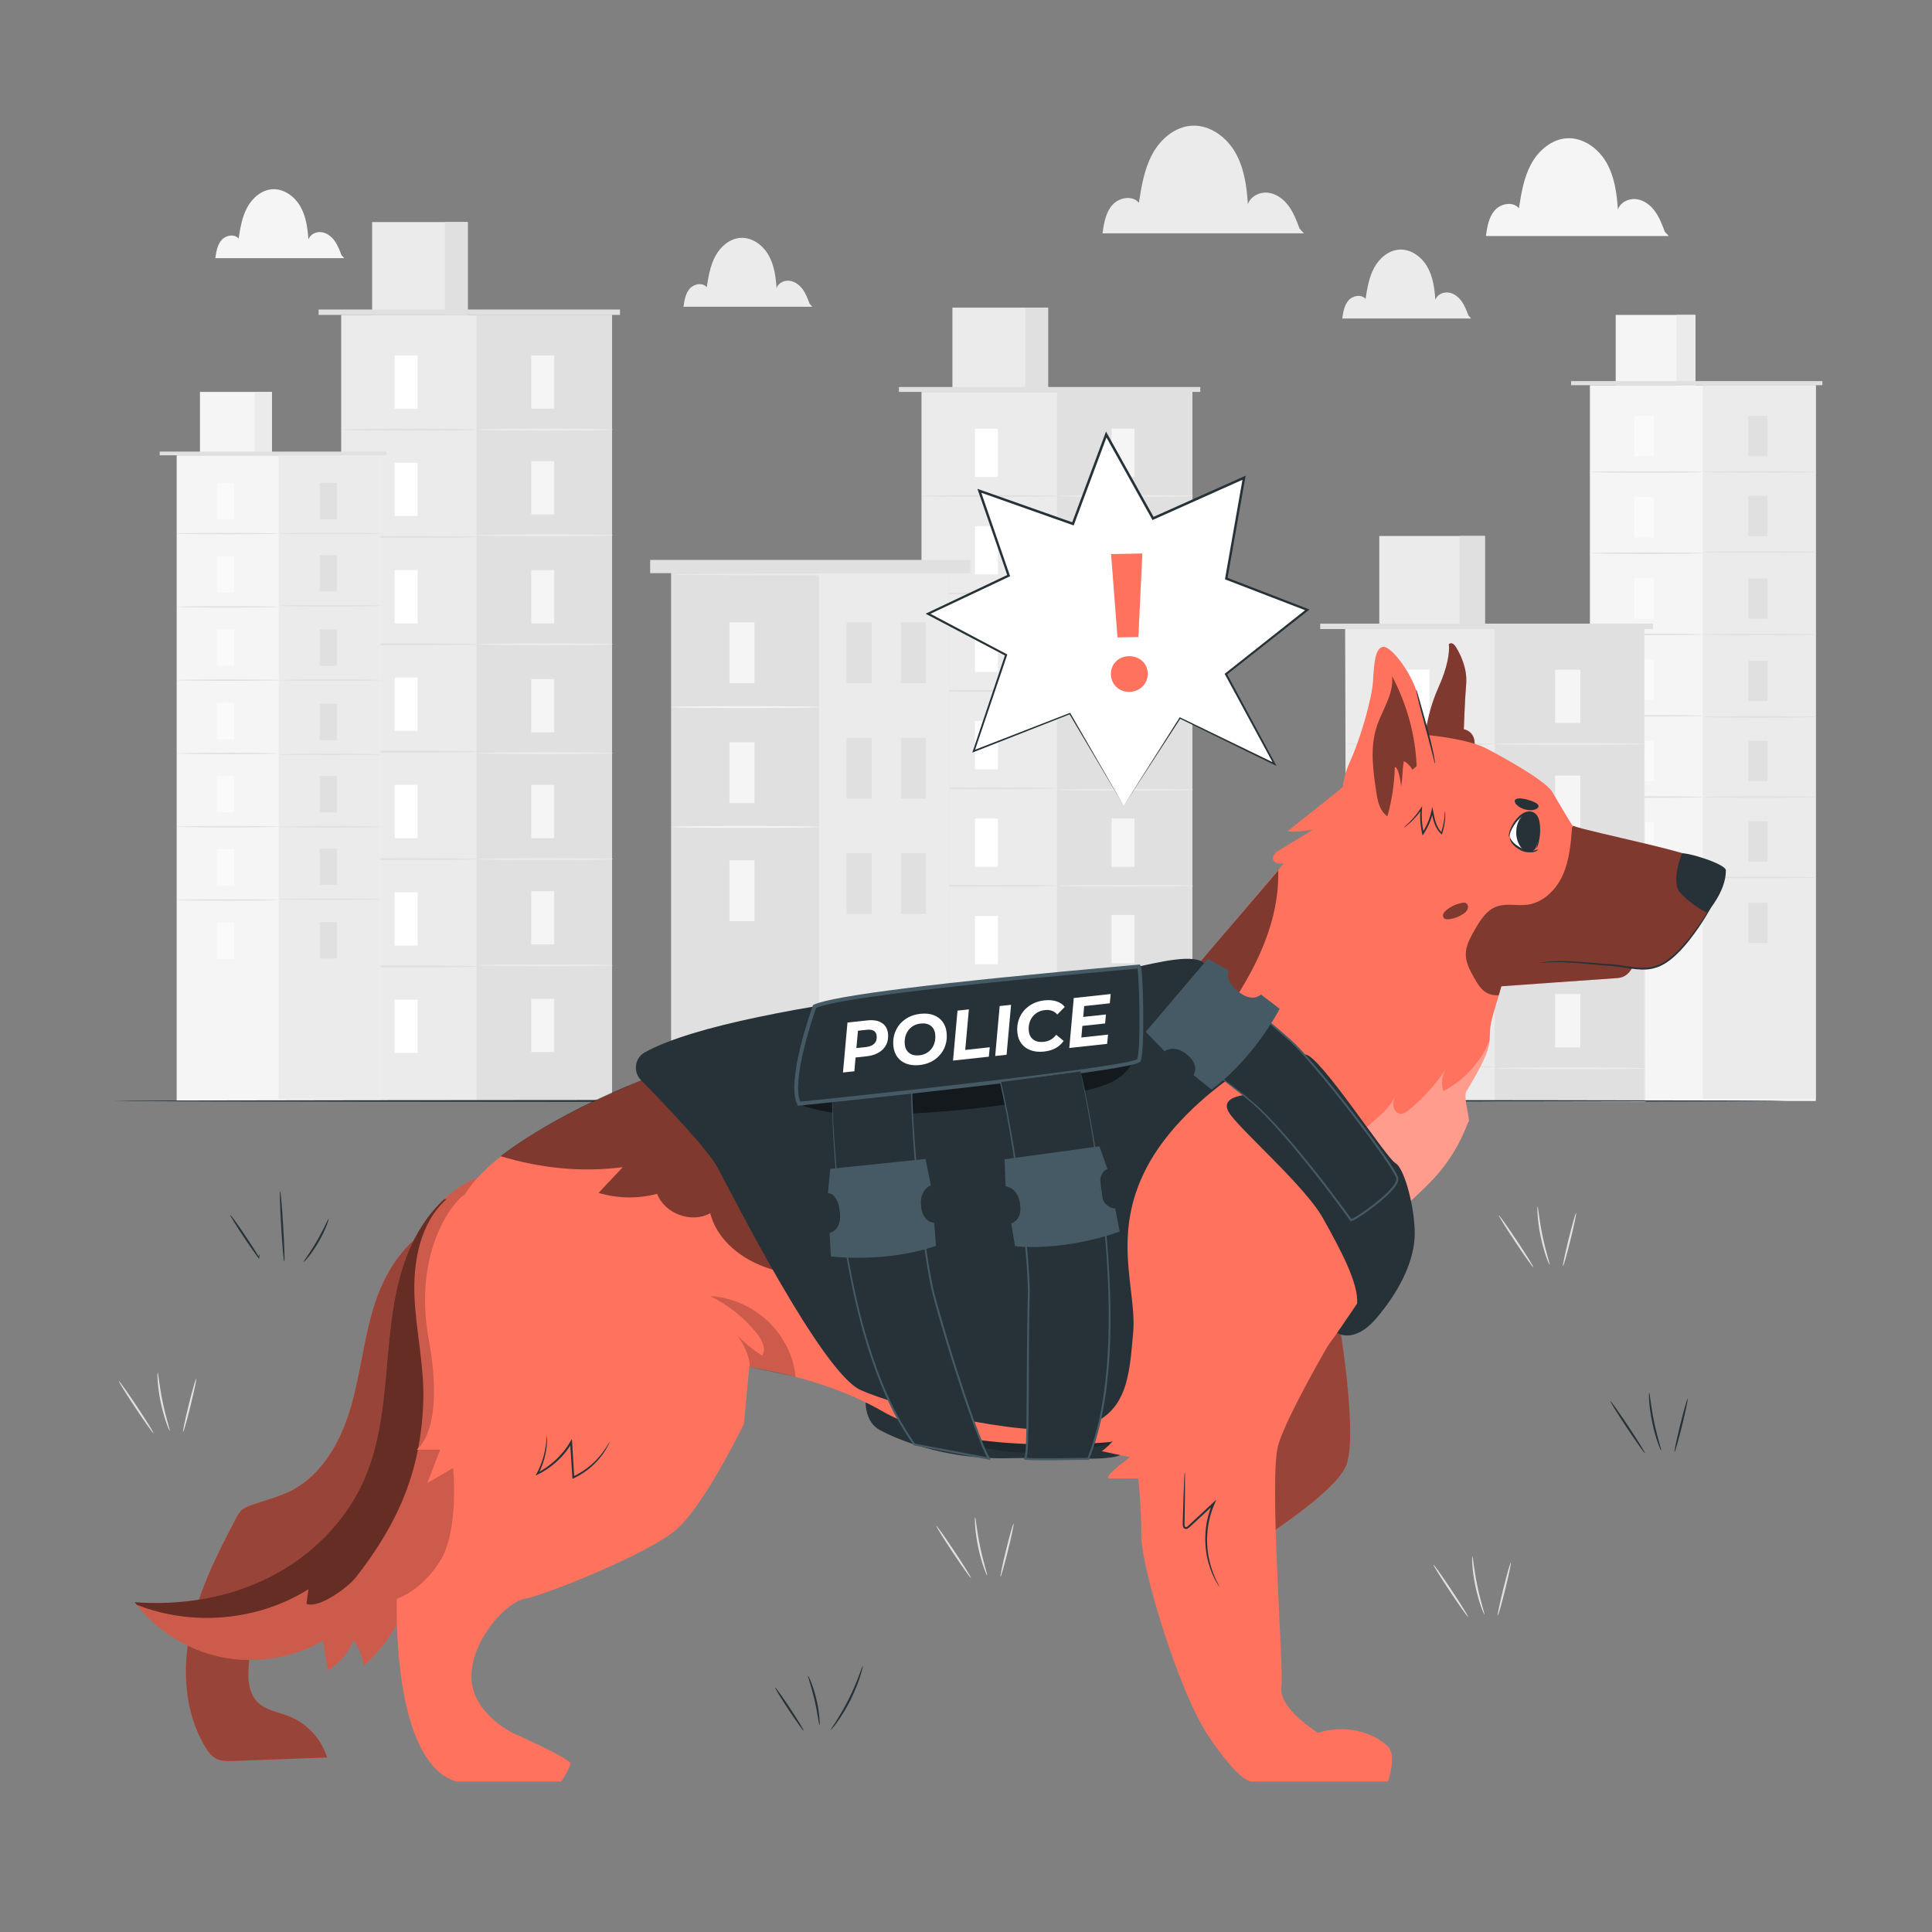 <?xml version="1.0" encoding="utf-8"?>
<!-- Generator: Adobe Illustrator 27.5.0, SVG Export Plug-In . SVG Version: 6.00 Build 0)  -->
<svg version="1.1" xmlns="http://www.w3.org/2000/svg" xmlns:xlink="http://www.w3.org/1999/xlink" x="0px" y="0px"
	 viewBox="0 0 500 500" style="enable-background:new 0 0 500 500;" xml:space="preserve">
<rect x="0" y="0" width="500" height="500" fill="#808080" stroke="none"/>
<g id="Background_Complete">
	<g>
		<g>
			<path style="fill:#EBEBEB;" d="M336.334,59.18c-0.762-2.034-1.539-4.096-2.82-5.849c-1.281-1.753-3.154-3.19-5.309-3.454
				c-2.155-0.264-4.544,0.9-5.246,2.955c-0.309-4.631-0.965-9.382-3.284-13.403c-2.318-4.021-6.643-7.179-11.275-6.896
				c-4.368,0.267-8.107,3.512-10.185,7.363c-2.078,3.851-2.792,8.269-3.474,12.591c-1.656-2.032-5.152-1.393-6.88,0.578
				c-1.728,1.97-2.166,4.725-2.533,7.32h52.116L336.334,59.18z"/>
		</g>
	</g>
	<g>
		<g>
			<path style="fill:#EBEBEB;" d="M209.533,78.617c-0.488-1.302-0.985-2.622-1.805-3.744c-0.82-1.122-2.019-2.042-3.398-2.211
				c-1.38-0.169-2.909,0.576-3.358,1.891c-0.198-2.964-0.618-6.005-2.102-8.579c-1.484-2.574-4.252-4.595-7.217-4.414
				c-2.796,0.171-5.189,2.248-6.52,4.713c-1.33,2.465-1.787,5.293-2.223,8.06c-1.06-1.3-3.298-0.892-4.404,0.37
				c-1.106,1.261-1.386,3.024-1.622,4.685h33.359L209.533,78.617z"/>
		</g>
	</g>
	<g>
		<g>
			<path style="fill:#F5F5F5;" d="M88.373,66.035c-0.488-1.302-0.985-2.622-1.805-3.744c-0.82-1.122-2.019-2.042-3.398-2.211
				c-1.38-0.169-2.909,0.576-3.358,1.891c-0.198-2.964-0.618-6.005-2.102-8.579c-1.484-2.574-4.252-4.595-7.217-4.414
				c-2.796,0.171-5.189,2.248-6.52,4.713c-1.33,2.465-1.787,5.293-2.223,8.06c-1.06-1.3-3.297-0.892-4.404,0.37
				c-1.106,1.261-1.386,3.024-1.622,4.685h33.359L88.373,66.035z"/>
		</g>
	</g>
	<g>
		<g>
			<path style="fill:#F5F5F5;" d="M430.858,59.981c-0.692-1.846-1.397-3.719-2.561-5.311c-1.163-1.592-2.863-2.896-4.82-3.136
				c-1.957-0.24-4.125,0.817-4.763,2.682c-0.281-4.204-0.877-8.518-2.981-12.168c-2.104-3.651-6.031-6.518-10.237-6.261
				c-3.966,0.243-7.361,3.188-9.248,6.685c-1.887,3.496-2.534,7.507-3.154,11.432c-1.503-1.844-4.677-1.265-6.246,0.524
				c-1.569,1.789-1.966,4.29-2.3,6.646h47.318L430.858,59.981z"/>
		</g>
	</g>
	<g>
		<g>
			<path style="fill:#EBEBEB;" d="M380.025,81.652c-0.488-1.302-0.985-2.622-1.805-3.744c-0.82-1.122-2.019-2.042-3.398-2.211
				c-1.38-0.169-2.908,0.576-3.358,1.891c-0.198-2.964-0.618-6.005-2.102-8.579c-1.484-2.574-4.252-4.595-7.217-4.414
				c-2.796,0.171-5.19,2.248-6.52,4.713c-1.33,2.465-1.787,5.293-2.223,8.06c-1.06-1.3-3.297-0.892-4.404,0.37
				c-1.106,1.261-1.386,3.024-1.621,4.685h33.359L380.025,81.652z"/>
		</g>
	</g>
	<g>
		<g>
			<g>
				<path style="fill:#E0E0E0;" d="M379.96,418.47c-0.12,0.08-2.224-2.878-4.7-6.605c-2.477-3.729-4.386-6.815-4.267-6.894
					c0.12-0.08,2.224,2.878,4.7,6.606C378.169,415.304,380.079,418.391,379.96,418.47z"/>
			</g>
		</g>
		<g>
			<g>
				<path style="fill:#E0E0E0;" d="M384.16,417.82c-0.063,0.023-0.428-0.765-0.893-2.086c-0.466-1.321-1.015-3.182-1.451-5.276
					c-0.434-2.096-0.671-4.022-0.77-5.419c-0.099-1.398-0.079-2.265-0.011-2.269c0.157-0.01,0.419,3.431,1.291,7.582
					C383.179,414.505,384.309,417.767,384.16,417.82z"/>
			</g>
		</g>
		<g>
			<g>
				<path style="fill:#E0E0E0;" d="M391.001,404.38c0.14,0.035-0.507,3.143-1.444,6.942c-0.937,3.8-1.81,6.852-1.95,6.818
					c-0.139-0.035,0.507-3.142,1.444-6.942C389.988,407.399,390.861,404.346,391.001,404.38z"/>
			</g>
		</g>
	</g>
	<g>
		<g>
			<g>
				<path style="fill:#E0E0E0;" d="M396.852,328.008c-0.12,0.08-2.224-2.878-4.7-6.605c-2.477-3.728-4.386-6.815-4.267-6.894
					c0.12-0.079,2.224,2.878,4.7,6.606C395.062,324.842,396.972,327.929,396.852,328.008z"/>
			</g>
		</g>
		<g>
			<g>
				<path style="fill:#E0E0E0;" d="M401.053,327.358c-0.063,0.023-0.428-0.765-0.893-2.086c-0.466-1.321-1.015-3.181-1.451-5.276
					c-0.434-2.096-0.671-4.022-0.77-5.419c-0.099-1.398-0.079-2.265-0.011-2.269c0.157-0.01,0.419,3.431,1.291,7.582
					C400.072,324.043,401.201,327.305,401.053,327.358z"/>
			</g>
		</g>
		<g>
			<g>
				<path style="fill:#E0E0E0;" d="M407.893,313.918c0.14,0.035-0.507,3.143-1.444,6.942c-0.937,3.8-1.81,6.852-1.95,6.818
					c-0.139-0.034,0.507-3.142,1.444-6.942C406.881,316.936,407.754,313.884,407.893,313.918z"/>
			</g>
		</g>
	</g>
	<g>
		<g>
			<g>
				<path style="fill:#E0E0E0;" d="M251.282,408.379c-0.12,0.08-2.224-2.878-4.7-6.605c-2.477-3.729-4.387-6.815-4.267-6.894
					c0.12-0.08,2.224,2.878,4.701,6.606C249.492,405.212,251.402,408.299,251.282,408.379z"/>
			</g>
		</g>
		<g>
			<g>
				<path style="fill:#E0E0E0;" d="M255.483,407.728c-0.063,0.023-0.428-0.765-0.893-2.086c-0.466-1.321-1.015-3.181-1.451-5.276
					c-0.434-2.096-0.671-4.022-0.77-5.419c-0.099-1.398-0.079-2.265-0.011-2.269c0.157-0.01,0.419,3.431,1.291,7.582
					C254.502,404.413,255.631,407.675,255.483,407.728z"/>
			</g>
		</g>
		<g>
			<g>
				<path style="fill:#E0E0E0;" d="M262.323,394.289c0.14,0.034-0.507,3.143-1.444,6.942c-0.937,3.8-1.81,6.852-1.95,6.818
					c-0.14-0.034,0.507-3.142,1.444-6.942C261.311,397.307,262.184,394.254,262.323,394.289z"/>
			</g>
		</g>
	</g>
	<g>
		<g>
			<g>
				<path style="fill:#E0E0E0;" d="M39.729,370.924c-0.12,0.08-2.224-2.878-4.7-6.605c-2.477-3.729-4.387-6.815-4.267-6.894
					c0.12-0.08,2.224,2.878,4.701,6.606C37.938,367.757,39.848,370.844,39.729,370.924z"/>
			</g>
		</g>
		<g>
			<g>
				<path style="fill:#E0E0E0;" d="M43.93,370.273c-0.063,0.023-0.428-0.765-0.893-2.086c-0.466-1.321-1.015-3.182-1.451-5.276
					c-0.434-2.096-0.671-4.022-0.77-5.419c-0.099-1.398-0.079-2.265-0.011-2.269c0.157-0.01,0.419,3.431,1.291,7.582
					C42.948,366.958,44.078,370.22,43.93,370.273z"/>
			</g>
		</g>
		<g>
			<g>
				<path style="fill:#E0E0E0;" d="M50.77,356.834c0.14,0.034-0.507,3.143-1.444,6.942c-0.937,3.8-1.81,6.852-1.95,6.818
					c-0.14-0.034,0.507-3.142,1.444-6.942C49.757,359.852,50.63,356.799,50.77,356.834z"/>
			</g>
		</g>
	</g>
	<g>
		<g>
			<g>
				<g>
					<g>
						<g>
							<rect x="238.482" y="101.425" style="fill:#EBEBEB;" width="70.103" height="183.492"/>
						</g>
					</g>
					<g>
						<g>
							<rect x="273.533" y="101.425" style="fill:#E0E0E0;" width="35.051" height="183.492"/>
						</g>
					</g>
					<g>
						<g>
							<rect x="246.486" y="79.614" style="fill:#EBEBEB;" width="24.755" height="21.811"/>
						</g>
					</g>
					<g>
						<g>
							<rect x="265.341" y="79.614" style="fill:#E0E0E0;" width="5.9" height="21.811"/>
						</g>
					</g>
					<g>
						<g>
							<rect x="232.639" y="100.153" style="fill:#E0E0E0;" width="77.997" height="1.272"/>
						</g>
					</g>
					<g>
						<g>
							<rect x="252.319" y="110.938" style="fill:#FFFFFF;" width="5.934" height="12.512"/>
						</g>
					</g>
					<g>
						<g>
							<g>
								<path style="fill:#E0E0E0;" d="M273.533,128.361c0,0.132-7.847,0.239-17.525,0.239c-9.681,0-17.526-0.107-17.526-0.239
									c0-0.132,7.845-0.239,17.526-0.239C265.686,128.122,273.533,128.229,273.533,128.361z"/>
							</g>
						</g>
					</g>
					<g>
						<g>
							<g>
								<rect x="287.676" y="110.938" style="fill:#F5F5F5;" width="5.934" height="12.512"/>
							</g>
						</g>
						<g>
							<g>
								<g>
									<path style="fill:#EBEBEB;" d="M308.889,128.361c0,0.132-7.847,0.239-17.525,0.239c-9.681,0-17.527-0.107-17.527-0.239
										c0-0.132,7.845-0.239,17.527-0.239C301.042,128.122,308.889,128.229,308.889,128.361z"/>
								</g>
							</g>
						</g>
					</g>
					<g>
						<g>
							<g>
								<rect x="287.676" y="135.779" style="fill:#F5F5F5;" width="5.934" height="12.512"/>
							</g>
						</g>
						<g>
							<g>
								<g>
									<path style="fill:#EBEBEB;" d="M308.889,153.202c0,0.132-7.847,0.239-17.525,0.239c-9.681,0-17.527-0.107-17.527-0.239
										c0-0.132,7.845-0.239,17.527-0.239C301.042,152.963,308.889,153.07,308.889,153.202z"/>
								</g>
							</g>
						</g>
					</g>
					<g>
						<g>
							<g>
								<rect x="287.676" y="161.37" style="fill:#F5F5F5;" width="5.934" height="12.512"/>
							</g>
						</g>
						<g>
							<g>
								<g>
									<path style="fill:#EBEBEB;" d="M308.889,178.793c0,0.132-7.847,0.239-17.525,0.239c-9.681,0-17.527-0.107-17.527-0.239
										c0-0.132,7.845-0.239,17.527-0.239C301.042,178.555,308.889,178.661,308.889,178.793z"/>
								</g>
							</g>
						</g>
					</g>
					<g>
						<g>
							<g>
								<rect x="287.676" y="186.962" style="fill:#F5F5F5;" width="5.934" height="12.512"/>
							</g>
						</g>
						<g>
							<g>
								<g>
									<path style="fill:#EBEBEB;" d="M308.889,204.385c0,0.132-7.847,0.239-17.525,0.239c-9.681,0-17.527-0.107-17.527-0.239
										c0-0.132,7.845-0.239,17.527-0.239C301.042,204.145,308.889,204.253,308.889,204.385z"/>
								</g>
							</g>
						</g>
					</g>
					<g>
						<g>
							<g>
								<rect x="287.676" y="211.821" style="fill:#F5F5F5;" width="5.934" height="12.512"/>
							</g>
						</g>
						<g>
							<g>
								<g>
									<path style="fill:#EBEBEB;" d="M308.889,229.244c0,0.132-7.847,0.239-17.525,0.239c-9.681,0-17.527-0.107-17.527-0.239
										c0-0.132,7.845-0.239,17.527-0.239C301.042,229.005,308.889,229.112,308.889,229.244z"/>
								</g>
							</g>
						</g>
					</g>
					<g>
						<g>
							<g>
								<rect x="287.676" y="236.781" style="fill:#F5F5F5;" width="5.934" height="12.512"/>
							</g>
						</g>
						<g>
							<g>
								<rect x="287.676" y="262.067" style="fill:#F5F5F5;" width="5.934" height="12.512"/>
							</g>
						</g>
						<g>
							<g>
								<g>
									<path style="fill:#EBEBEB;" d="M308.889,254.203c0,0.132-7.847,0.239-17.525,0.239c-9.681,0-17.527-0.107-17.527-0.239
										c0-0.132,7.845-0.239,17.527-0.239C301.042,253.965,308.889,254.072,308.889,254.203z"/>
								</g>
							</g>
						</g>
					</g>
					<g>
						<g>
							<rect x="252.319" y="136.159" style="fill:#FFFFFF;" width="5.934" height="12.512"/>
						</g>
					</g>
					<g>
						<g>
							<g>
								<path style="fill:#E0E0E0;" d="M273.533,153.581c0,0.132-7.847,0.239-17.525,0.239c-9.681,0-17.526-0.107-17.526-0.239
									c0-0.132,7.845-0.239,17.526-0.239C265.686,153.342,273.533,153.449,273.533,153.581z"/>
							</g>
						</g>
					</g>
					<g>
						<g>
							<rect x="252.319" y="161.379" style="fill:#FFFFFF;" width="5.934" height="12.512"/>
						</g>
					</g>
					<g>
						<g>
							<g>
								<path style="fill:#E0E0E0;" d="M273.533,178.802c0,0.132-7.847,0.239-17.525,0.239c-9.681,0-17.526-0.107-17.526-0.239
									c0-0.132,7.845-0.239,17.526-0.239C265.686,178.563,273.533,178.67,273.533,178.802z"/>
							</g>
						</g>
					</g>
					<g>
						<g>
							<rect x="252.319" y="186.6" style="fill:#FFFFFF;" width="5.934" height="12.512"/>
						</g>
					</g>
					<g>
						<g>
							<g>
								<path style="fill:#E0E0E0;" d="M273.533,204.023c0,0.132-7.847,0.239-17.525,0.239c-9.681,0-17.526-0.107-17.526-0.239
									c0-0.132,7.845-0.239,17.526-0.239C265.686,203.784,273.533,203.891,273.533,204.023z"/>
							</g>
						</g>
					</g>
					<g>
						<g>
							<rect x="252.319" y="211.821" style="fill:#FFFFFF;" width="5.934" height="12.512"/>
						</g>
					</g>
					<g>
						<g>
							<g>
								<path style="fill:#E0E0E0;" d="M273.533,229.244c0,0.132-7.847,0.239-17.525,0.239c-9.681,0-17.526-0.107-17.526-0.239
									c0-0.132,7.845-0.239,17.526-0.239C265.686,229.005,273.533,229.112,273.533,229.244z"/>
							</g>
						</g>
					</g>
					<g>
						<g>
							<rect x="252.319" y="237.042" style="fill:#FFFFFF;" width="5.934" height="12.512"/>
						</g>
					</g>
					<g>
						<g>
							<g>
								<path style="fill:#E0E0E0;" d="M273.533,254.465c0,0.132-7.847,0.239-17.525,0.239c-9.681,0-17.526-0.107-17.526-0.239
									c0-0.132,7.845-0.239,17.526-0.239C265.686,254.226,273.533,254.333,273.533,254.465z"/>
							</g>
						</g>
					</g>
					<g>
						<g>
							<g>
								<rect x="252.319" y="262.263" style="fill:#FFFFFF;" width="5.934" height="12.512"/>
							</g>
						</g>
					</g>
				</g>
			</g>
			<g>
				<g>
					<g>
						<g>
							<rect x="88.299" y="81.501" style="fill:#EBEBEB;" width="70.103" height="203.416"/>
						</g>
					</g>
					<g>
						<g>
							<rect x="123.351" y="81.501" style="fill:#E0E0E0;" width="35.051" height="203.416"/>
						</g>
					</g>
					<g>
						<g>
							<rect x="96.304" y="57.469" style="fill:#EBEBEB;" width="24.755" height="24.031"/>
						</g>
					</g>
					<g>
						<g>
							<rect x="115.159" y="57.469" style="fill:#E0E0E0;" width="5.9" height="24.031"/>
						</g>
					</g>
					<g>
						<g>
							<rect x="82.457" y="80.099" style="fill:#E0E0E0;" width="77.997" height="1.402"/>
						</g>
					</g>
					<g>
						<g>
							<rect x="102.137" y="91.982" style="fill:#FFFFFF;" width="5.934" height="13.785"/>
						</g>
					</g>
					<g>
						<g>
							<g>
								<path style="fill:#E0E0E0;" d="M123.351,111.178c0,0.146-7.847,0.263-17.525,0.263c-9.681,0-17.527-0.118-17.527-0.263
									c0-0.146,7.845-0.263,17.527-0.263C115.503,110.915,123.351,111.032,123.351,111.178z"/>
							</g>
						</g>
					</g>
					<g>
						<g>
							<g>
								<rect x="137.493" y="91.982" style="fill:#F5F5F5;" width="5.934" height="13.785"/>
							</g>
						</g>
						<g>
							<g>
								<g>
									<path style="fill:#EBEBEB;" d="M158.707,111.178c0,0.146-7.847,0.263-17.525,0.263c-9.681,0-17.527-0.118-17.527-0.263
										c0-0.146,7.845-0.263,17.527-0.263C150.86,110.915,158.707,111.032,158.707,111.178z"/>
								</g>
							</g>
						</g>
					</g>
					<g>
						<g>
							<g>
								<rect x="137.493" y="119.352" style="fill:#F5F5F5;" width="5.934" height="13.785"/>
							</g>
						</g>
						<g>
							<g>
								<g>
									<path style="fill:#EBEBEB;" d="M158.707,138.548c0,0.146-7.847,0.263-17.525,0.263c-9.681,0-17.527-0.118-17.527-0.263
										c0-0.145,7.845-0.263,17.527-0.263C150.86,138.284,158.707,138.402,158.707,138.548z"/>
								</g>
							</g>
						</g>
					</g>
					<g>
						<g>
							<g>
								<rect x="137.493" y="147.547" style="fill:#F5F5F5;" width="5.934" height="13.786"/>
							</g>
						</g>
						<g>
							<g>
								<g>
									<path style="fill:#EBEBEB;" d="M158.707,166.743c0,0.145-7.847,0.263-17.525,0.263c-9.681,0-17.527-0.118-17.527-0.263
										s7.845-0.263,17.527-0.263C150.86,166.48,158.707,166.598,158.707,166.743z"/>
								</g>
							</g>
						</g>
					</g>
					<g>
						<g>
							<g>
								<rect x="137.493" y="175.743" style="fill:#F5F5F5;" width="5.934" height="13.786"/>
							</g>
						</g>
						<g>
							<g>
								<g>
									<path style="fill:#EBEBEB;" d="M158.707,194.939c0,0.145-7.847,0.263-17.525,0.263c-9.681,0-17.527-0.118-17.527-0.263
										c0-0.145,7.845-0.263,17.527-0.263C150.86,194.676,158.707,194.794,158.707,194.939z"/>
								</g>
							</g>
						</g>
					</g>
					<g>
						<g>
							<g>
								<rect x="137.493" y="203.133" style="fill:#F5F5F5;" width="5.934" height="13.786"/>
							</g>
						</g>
						<g>
							<g>
								<g>
									<path style="fill:#EBEBEB;" d="M158.707,222.329c0,0.145-7.847,0.263-17.525,0.263c-9.681,0-17.527-0.118-17.527-0.263
										c0-0.145,7.845-0.263,17.527-0.263C150.86,222.065,158.707,222.184,158.707,222.329z"/>
								</g>
							</g>
						</g>
					</g>
					<g>
						<g>
							<g>
								<rect x="137.493" y="230.633" style="fill:#F5F5F5;" width="5.934" height="13.785"/>
							</g>
						</g>
						<g>
							<g>
								<rect x="137.493" y="258.493" style="fill:#F5F5F5;" width="5.934" height="13.786"/>
							</g>
						</g>
						<g>
							<g>
								<g>
									<path style="fill:#EBEBEB;" d="M158.707,249.829c0,0.145-7.847,0.263-17.525,0.263c-9.681,0-17.527-0.118-17.527-0.263
										c0-0.145,7.845-0.263,17.527-0.263C150.86,249.566,158.707,249.683,158.707,249.829z"/>
								</g>
							</g>
						</g>
					</g>
					<g>
						<g>
							<rect x="102.137" y="119.769" style="fill:#FFFFFF;" width="5.934" height="13.785"/>
						</g>
					</g>
					<g>
						<g>
							<g>
								<path style="fill:#E0E0E0;" d="M123.351,138.965c0,0.146-7.847,0.264-17.525,0.264c-9.681,0-17.527-0.118-17.527-0.264
									c0-0.145,7.845-0.263,17.527-0.263C115.503,138.702,123.351,138.82,123.351,138.965z"/>
							</g>
						</g>
					</g>
					<g>
						<g>
							<rect x="102.137" y="147.557" style="fill:#FFFFFF;" width="5.934" height="13.785"/>
						</g>
					</g>
					<g>
						<g>
							<g>
								<path style="fill:#E0E0E0;" d="M123.351,166.753c0,0.146-7.847,0.264-17.525,0.264c-9.681,0-17.527-0.118-17.527-0.264
									c0-0.145,7.845-0.263,17.527-0.263C115.503,166.49,123.351,166.608,123.351,166.753z"/>
							</g>
						</g>
					</g>
					<g>
						<g>
							<rect x="102.137" y="175.345" style="fill:#FFFFFF;" width="5.934" height="13.785"/>
						</g>
					</g>
					<g>
						<g>
							<g>
								<path style="fill:#E0E0E0;" d="M123.351,194.541c0,0.145-7.847,0.263-17.525,0.263c-9.681,0-17.527-0.118-17.527-0.263
									c0-0.146,7.845-0.263,17.527-0.263C115.503,194.278,123.351,194.395,123.351,194.541z"/>
							</g>
						</g>
					</g>
					<g>
						<g>
							<rect x="102.137" y="203.133" style="fill:#FFFFFF;" width="5.934" height="13.786"/>
						</g>
					</g>
					<g>
						<g>
							<g>
								<path style="fill:#E0E0E0;" d="M123.351,222.329c0,0.145-7.847,0.263-17.525,0.263c-9.681,0-17.527-0.118-17.527-0.263
									c0-0.145,7.845-0.263,17.527-0.263C115.503,222.065,123.351,222.184,123.351,222.329z"/>
							</g>
						</g>
					</g>
					<g>
						<g>
							<rect x="102.137" y="230.92" style="fill:#FFFFFF;" width="5.934" height="13.785"/>
						</g>
					</g>
					<g>
						<g>
							<g>
								<path style="fill:#E0E0E0;" d="M123.351,250.117c0,0.145-7.847,0.263-17.525,0.263c-9.681,0-17.527-0.118-17.527-0.263
									c0-0.145,7.845-0.263,17.527-0.263C115.503,249.853,123.351,249.971,123.351,250.117z"/>
							</g>
						</g>
					</g>
					<g>
						<g>
							<g>
								<rect x="102.137" y="258.708" style="fill:#FFFFFF;" width="5.934" height="13.786"/>
							</g>
						</g>
					</g>
				</g>
			</g>
			<g>
				<g>
					<g>
						<g>
							<rect x="173.677" y="148.214" style="fill:#E0E0E0;" width="72.03" height="136.703"/>
						</g>
					</g>
					<g>
						<g>
							<rect x="211.934" y="148.214" style="fill:#EBEBEB;" width="33.773" height="136.703"/>
						</g>
					</g>
				</g>
				<g>
					<g>
						<g>
							<rect x="188.78" y="161.076" style="fill:#F5F5F5;" width="6.476" height="15.735"/>
						</g>
					</g>
					<g>
						<g>
							<rect x="188.78" y="222.66" style="fill:#F5F5F5;" width="6.476" height="15.735"/>
						</g>
					</g>
					<g>
						<g>
							<g>
								<path style="fill:#F5F5F5;" d="M211.934,182.987c0,0.136-8.565,0.245-19.128,0.245c-10.566,0-19.129-0.109-19.129-0.245
									c0-0.135,8.563-0.245,19.129-0.245C203.369,182.742,211.934,182.852,211.934,182.987z"/>
							</g>
						</g>
					</g>
				</g>
				<g>
					<g>
						<g>
							<rect x="188.78" y="192.102" style="fill:#F5F5F5;" width="6.476" height="15.735"/>
						</g>
					</g>
					<g>
						<g>
							<g>
								<path style="fill:#F5F5F5;" d="M211.934,214.012c0,0.136-8.565,0.245-19.128,0.245c-10.566,0-19.129-0.11-19.129-0.245
									c0-0.135,8.563-0.245,19.129-0.245C203.369,213.767,211.934,213.877,211.934,214.012z"/>
							</g>
						</g>
					</g>
				</g>
				<g>
					<g>
						<rect x="219.106" y="161.076" style="fill:#E0E0E0;" width="6.477" height="15.735"/>
					</g>
				</g>
				<g>
					<g>
						<rect x="233.157" y="161.076" style="fill:#E0E0E0;" width="6.477" height="15.735"/>
					</g>
				</g>
				<g>
					<g>
						<rect x="219.106" y="190.934" style="fill:#E0E0E0;" width="6.477" height="15.735"/>
					</g>
				</g>
				<g>
					<g>
						<rect x="233.157" y="190.934" style="fill:#E0E0E0;" width="6.477" height="15.735"/>
					</g>
				</g>
				<g>
					<g>
						<rect x="219.106" y="220.792" style="fill:#E0E0E0;" width="6.477" height="15.735"/>
					</g>
				</g>
				<g>
					<g>
						<rect x="233.157" y="220.792" style="fill:#E0E0E0;" width="6.477" height="15.735"/>
					</g>
				</g>
				<g>
					<g>
						<rect x="168.263" y="144.907" style="fill:#E0E0E0;" width="82.86" height="3.426"/>
					</g>
				</g>
				<g>
					<g>
						<g>
							<path style="fill:#EBEBEB;" d="M246.211,148.655c0,0.135-16.099,0.245-35.954,0.245c-19.862,0-35.958-0.11-35.958-0.245
								s16.096-0.245,35.958-0.245C230.111,148.41,246.211,148.52,246.211,148.655z"/>
						</g>
					</g>
				</g>
			</g>
			<g>
				<g>
					<g>
						<rect x="411.467" y="99.687" style="fill:#F5F5F5;" width="58.453" height="185.25"/>
					</g>
				</g>
				<g>
					<g>
						<rect x="440.694" y="99.687" style="fill:#EBEBEB;" width="29.226" height="184.74"/>
					</g>
				</g>
				<g>
					<g>
						<rect x="418.142" y="81.501" style="fill:#F5F5F5;" width="20.641" height="18.187"/>
					</g>
				</g>
				<g>
					<g>
						<rect x="433.863" y="81.501" style="fill:#EBEBEB;" width="4.92" height="18.187"/>
					</g>
				</g>
				<g>
					<g>
						<polyline style="fill:#E0E0E0;" points="406.596,99.687 406.596,98.627 471.63,98.627 471.63,99.687 						"/>
					</g>
				</g>
				<g>
					<g>
						<rect x="423.005" y="107.619" style="fill:#FAFAFA;" width="4.948" height="10.433"/>
					</g>
				</g>
				<g>
					<g>
						<g>
							<path style="fill:#E0E0E0;" d="M440.694,122.146c0,0.11-6.543,0.199-14.613,0.199c-8.072,0-14.614-0.089-14.614-0.199
								s6.542-0.199,14.614-0.199C434.15,121.947,440.694,122.036,440.694,122.146z"/>
						</g>
					</g>
				</g>
				<g>
					<g>
						<g>
							<rect x="452.486" y="107.619" style="fill:#E0E0E0;" width="4.948" height="10.433"/>
						</g>
					</g>
					<g>
						<g>
							<g>
								<path style="fill:#E0E0E0;" d="M470.174,122.146c0,0.11-6.543,0.199-14.612,0.199c-8.072,0-14.614-0.089-14.614-0.199
									s6.542-0.199,14.614-0.199C463.631,121.947,470.174,122.036,470.174,122.146z"/>
							</g>
						</g>
					</g>
				</g>
				<g>
					<g>
						<g>
							<rect x="452.486" y="128.332" style="fill:#E0E0E0;" width="4.948" height="10.433"/>
						</g>
					</g>
					<g>
						<g>
							<g>
								<path style="fill:#E0E0E0;" d="M470.174,142.86c0,0.11-6.543,0.199-14.612,0.199c-8.072,0-14.614-0.089-14.614-0.199
									c0-0.11,6.542-0.199,14.614-0.199C463.631,142.661,470.174,142.75,470.174,142.86z"/>
							</g>
						</g>
					</g>
				</g>
				<g>
					<g>
						<g>
							<rect x="452.486" y="149.67" style="fill:#E0E0E0;" width="4.948" height="10.433"/>
						</g>
					</g>
					<g>
						<g>
							<g>
								<path style="fill:#E0E0E0;" d="M470.174,164.198c0,0.11-6.543,0.199-14.612,0.199c-8.072,0-14.614-0.089-14.614-0.199
									c0-0.11,6.542-0.199,14.614-0.199C463.631,163.999,470.174,164.088,470.174,164.198z"/>
							</g>
						</g>
					</g>
				</g>
				<g>
					<g>
						<g>
							<rect x="452.486" y="171.009" style="fill:#E0E0E0;" width="4.948" height="10.433"/>
						</g>
					</g>
					<g>
						<g>
							<g>
								<path style="fill:#E0E0E0;" d="M470.174,185.536c0,0.11-6.543,0.199-14.612,0.199c-8.072,0-14.614-0.089-14.614-0.199
									c0-0.11,6.542-0.199,14.614-0.199C463.631,185.337,470.174,185.426,470.174,185.536z"/>
							</g>
						</g>
					</g>
				</g>
				<g>
					<g>
						<g>
							<rect x="452.486" y="191.737" style="fill:#E0E0E0;" width="4.948" height="10.433"/>
						</g>
					</g>
					<g>
						<g>
							<g>
								<path style="fill:#E0E0E0;" d="M470.174,206.264c0,0.11-6.543,0.199-14.612,0.199c-8.072,0-14.614-0.089-14.614-0.199
									c0-0.11,6.542-0.199,14.614-0.199C463.631,206.065,470.174,206.154,470.174,206.264z"/>
							</g>
						</g>
					</g>
				</g>
				<g>
					<g>
						<g>
							<rect x="452.486" y="212.548" style="fill:#E0E0E0;" width="4.948" height="10.433"/>
						</g>
					</g>
					<g>
						<g>
							<rect x="452.486" y="233.632" style="fill:#E0E0E0;" width="4.948" height="10.433"/>
						</g>
					</g>
					<g>
						<g>
							<g>
								<path style="fill:#E0E0E0;" d="M470.174,227.076c0,0.11-6.543,0.199-14.612,0.199c-8.072,0-14.614-0.089-14.614-0.199
									c0-0.11,6.542-0.199,14.614-0.199C463.631,226.876,470.174,226.966,470.174,227.076z"/>
							</g>
						</g>
					</g>
				</g>
				<g>
					<g>
						<rect x="423.005" y="128.648" style="fill:#FAFAFA;" width="4.948" height="10.433"/>
					</g>
				</g>
				<g>
					<g>
						<g>
							<path style="fill:#E0E0E0;" d="M440.694,143.176c0,0.11-6.543,0.199-14.613,0.199c-8.072,0-14.614-0.089-14.614-0.199
								c0-0.11,6.542-0.199,14.614-0.199C434.15,142.977,440.694,143.066,440.694,143.176z"/>
						</g>
					</g>
				</g>
				<g>
					<g>
						<rect x="423.005" y="149.678" style="fill:#FAFAFA;" width="4.948" height="10.433"/>
					</g>
				</g>
				<g>
					<g>
						<g>
							<path style="fill:#E0E0E0;" d="M440.694,164.205c0,0.11-6.543,0.199-14.613,0.199c-8.072,0-14.614-0.089-14.614-0.199
								c0-0.11,6.542-0.199,14.614-0.199C434.15,164.006,440.694,164.095,440.694,164.205z"/>
						</g>
					</g>
				</g>
				<g>
					<g>
						<rect x="423.005" y="170.707" style="fill:#FAFAFA;" width="4.948" height="10.433"/>
					</g>
				</g>
				<g>
					<g>
						<g>
							<path style="fill:#E0E0E0;" d="M440.694,185.235c0,0.11-6.543,0.199-14.613,0.199c-8.072,0-14.614-0.089-14.614-0.199
								c0-0.11,6.542-0.199,14.614-0.199C434.15,185.036,440.694,185.125,440.694,185.235z"/>
						</g>
					</g>
				</g>
				<g>
					<g>
						<rect x="423.005" y="191.737" style="fill:#FAFAFA;" width="4.948" height="10.433"/>
					</g>
				</g>
				<g>
					<g>
						<g>
							<path style="fill:#E0E0E0;" d="M440.694,206.264c0,0.11-6.543,0.199-14.613,0.199c-8.072,0-14.614-0.089-14.614-0.199
								c0-0.11,6.542-0.199,14.614-0.199C434.15,206.065,440.694,206.154,440.694,206.264z"/>
						</g>
					</g>
				</g>
				<g>
					<g>
						<rect x="423.005" y="212.766" style="fill:#FAFAFA;" width="4.948" height="10.433"/>
					</g>
				</g>
				<g>
					<g>
						<g>
							<path style="fill:#E0E0E0;" d="M440.694,227.293c0,0.11-6.543,0.199-14.613,0.199c-8.072,0-14.614-0.089-14.614-0.199
								c0-0.11,6.542-0.199,14.614-0.199C434.15,227.094,440.694,227.183,440.694,227.293z"/>
						</g>
					</g>
				</g>
				<g>
					<g>
						<g>
							<rect x="423.005" y="233.795" style="fill:#FAFAFA;" width="4.948" height="10.433"/>
						</g>
					</g>
				</g>
			</g>
			<g>
				<g>
					<g>
						<rect x="45.726" y="117.829" style="fill:#F5F5F5;" width="52.722" height="167.088"/>
					</g>
				</g>
				<g>
					<g>
						<rect x="72.087" y="117.829" style="fill:#EBEBEB;" width="26.361" height="166.628"/>
					</g>
				</g>
				<g>
					<g>
						<rect x="51.746" y="101.425" style="fill:#F5F5F5;" width="18.618" height="16.404"/>
					</g>
				</g>
				<g>
					<g>
						<rect x="65.926" y="101.425" style="fill:#EBEBEB;" width="4.437" height="16.404"/>
					</g>
				</g>
				<g>
					<g>
						<polyline style="fill:#E0E0E0;" points="41.332,117.829 41.332,116.872 99.991,116.872 99.991,117.829 						"/>
					</g>
				</g>
				<g>
					<g>
						<rect x="56.133" y="124.983" style="fill:#FAFAFA;" width="4.463" height="9.41"/>
					</g>
				</g>
				<g>
					<g>
						<g>
							<path style="fill:#E0E0E0;" d="M72.087,138.086c0,0.099-5.902,0.18-13.18,0.18c-7.281,0-13.181-0.08-13.181-0.18
								c0-0.099,5.9-0.18,13.181-0.18C66.185,137.906,72.087,137.987,72.087,138.086z"/>
						</g>
					</g>
				</g>
				<g>
					<g>
						<g>
							<rect x="82.723" y="124.983" style="fill:#E0E0E0;" width="4.463" height="9.41"/>
						</g>
					</g>
					<g>
						<g>
							<g>
								<path style="fill:#E0E0E0;" d="M98.677,138.086c0,0.099-5.902,0.18-13.18,0.18c-7.281,0-13.181-0.08-13.181-0.18
									c0-0.099,5.9-0.18,13.181-0.18C92.776,137.906,98.677,137.987,98.677,138.086z"/>
							</g>
						</g>
					</g>
				</g>
				<g>
					<g>
						<g>
							<rect x="82.723" y="143.665" style="fill:#E0E0E0;" width="4.463" height="9.41"/>
						</g>
					</g>
					<g>
						<g>
							<g>
								<path style="fill:#E0E0E0;" d="M98.677,156.769c0,0.099-5.902,0.18-13.18,0.18c-7.281,0-13.181-0.08-13.181-0.18
									c0-0.099,5.9-0.18,13.181-0.18C92.776,156.589,98.677,156.669,98.677,156.769z"/>
							</g>
						</g>
					</g>
				</g>
				<g>
					<g>
						<g>
							<rect x="82.723" y="162.912" style="fill:#E0E0E0;" width="4.463" height="9.41"/>
						</g>
					</g>
					<g>
						<g>
							<g>
								<path style="fill:#E0E0E0;" d="M98.677,176.015c0,0.099-5.902,0.18-13.18,0.18c-7.281,0-13.181-0.08-13.181-0.18
									c0-0.099,5.9-0.18,13.181-0.18C92.776,175.835,98.677,175.915,98.677,176.015z"/>
							</g>
						</g>
					</g>
				</g>
				<g>
					<g>
						<g>
							<rect x="82.723" y="182.158" style="fill:#E0E0E0;" width="4.463" height="9.41"/>
						</g>
					</g>
					<g>
						<g>
							<g>
								<path style="fill:#E0E0E0;" d="M98.677,195.261c0,0.099-5.902,0.18-13.18,0.18c-7.281,0-13.181-0.08-13.181-0.18
									c0-0.099,5.9-0.18,13.181-0.18C92.776,195.081,98.677,195.162,98.677,195.261z"/>
							</g>
						</g>
					</g>
				</g>
				<g>
					<g>
						<g>
							<rect x="82.723" y="200.854" style="fill:#E0E0E0;" width="4.463" height="9.41"/>
						</g>
					</g>
					<g>
						<g>
							<g>
								<path style="fill:#E0E0E0;" d="M98.677,213.957c0,0.099-5.902,0.18-13.18,0.18c-7.281,0-13.181-0.08-13.181-0.18
									c0-0.099,5.9-0.18,13.181-0.18C92.776,213.777,98.677,213.858,98.677,213.957z"/>
							</g>
						</g>
					</g>
				</g>
				<g>
					<g>
						<g>
							<rect x="82.723" y="219.625" style="fill:#E0E0E0;" width="4.463" height="9.41"/>
						</g>
					</g>
					<g>
						<g>
							<rect x="82.723" y="238.642" style="fill:#E0E0E0;" width="4.463" height="9.41"/>
						</g>
					</g>
					<g>
						<g>
							<g>
								<path style="fill:#E0E0E0;" d="M98.677,232.728c0,0.099-5.902,0.18-13.18,0.18c-7.281,0-13.181-0.081-13.181-0.18
									c0-0.099,5.9-0.18,13.181-0.18C92.776,232.549,98.677,232.629,98.677,232.728z"/>
							</g>
						</g>
					</g>
				</g>
				<g>
					<g>
						<rect x="56.133" y="143.951" style="fill:#FAFAFA;" width="4.463" height="9.41"/>
					</g>
				</g>
				<g>
					<g>
						<g>
							<path style="fill:#E0E0E0;" d="M72.087,157.054c0,0.099-5.902,0.18-13.18,0.18c-7.281,0-13.181-0.08-13.181-0.18
								c0-0.099,5.9-0.18,13.181-0.18C66.185,156.874,72.087,156.954,72.087,157.054z"/>
						</g>
					</g>
				</g>
				<g>
					<g>
						<rect x="56.133" y="162.918" style="fill:#FAFAFA;" width="4.463" height="9.41"/>
					</g>
				</g>
				<g>
					<g>
						<g>
							<path style="fill:#E0E0E0;" d="M72.087,176.021c0,0.1-5.902,0.18-13.18,0.18c-7.281,0-13.181-0.08-13.181-0.18
								c0-0.099,5.9-0.18,13.181-0.18C66.185,175.842,72.087,175.922,72.087,176.021z"/>
						</g>
					</g>
				</g>
				<g>
					<g>
						<rect x="56.133" y="181.886" style="fill:#FAFAFA;" width="4.463" height="9.41"/>
					</g>
				</g>
				<g>
					<g>
						<g>
							<path style="fill:#E0E0E0;" d="M72.087,194.989c0,0.099-5.902,0.18-13.18,0.18c-7.281,0-13.181-0.08-13.181-0.18
								c0-0.099,5.9-0.18,13.181-0.18C66.185,194.809,72.087,194.89,72.087,194.989z"/>
						</g>
					</g>
				</g>
				<g>
					<g>
						<rect x="56.133" y="200.854" style="fill:#FAFAFA;" width="4.463" height="9.41"/>
					</g>
				</g>
				<g>
					<g>
						<g>
							<path style="fill:#E0E0E0;" d="M72.087,213.957c0,0.099-5.902,0.18-13.18,0.18c-7.281,0-13.181-0.08-13.181-0.18
								c0-0.099,5.9-0.18,13.181-0.18C66.185,213.777,72.087,213.858,72.087,213.957z"/>
						</g>
					</g>
				</g>
				<g>
					<g>
						<rect x="56.133" y="219.822" style="fill:#FAFAFA;" width="4.463" height="9.41"/>
					</g>
				</g>
				<g>
					<g>
						<g>
							<path style="fill:#E0E0E0;" d="M72.087,232.924c0,0.099-5.902,0.18-13.18,0.18c-7.281,0-13.181-0.081-13.181-0.18
								c0-0.099,5.9-0.18,13.181-0.18C66.185,232.745,72.087,232.826,72.087,232.924z"/>
						</g>
					</g>
				</g>
				<g>
					<g>
						<g>
							<rect x="56.133" y="238.789" style="fill:#FAFAFA;" width="4.463" height="9.41"/>
						</g>
					</g>
				</g>
			</g>
			<g>
				<g>
					<g>
						<g>
							<polygon style="fill:#EBEBEB;" points="425.869,285.14 348.459,285.14 348.122,162.798 425.533,162.798 							"/>
						</g>
					</g>
					<g>
						<g>
							<rect x="386.827" y="162.798" style="fill:#E0E0E0;" width="38.705" height="122.343"/>
						</g>
					</g>
					<g>
						<g>
							<rect x="356.961" y="138.712" style="fill:#EBEBEB;" width="27.336" height="24.085"/>
						</g>
					</g>
					<g>
						<g>
							<rect x="377.782" y="138.712" style="fill:#E0E0E0;" width="6.515" height="24.085"/>
						</g>
					</g>
					<g>
						<g>
							<rect x="341.671" y="161.393" style="fill:#E0E0E0;" width="86.127" height="1.405"/>
						</g>
					</g>
					<g>
						<g>
							<rect x="363.402" y="173.302" style="fill:#FFFFFF;" width="6.552" height="13.816"/>
						</g>
					</g>
					<g>
						<g>
							<g>
								<path style="fill:#E0E0E0;" d="M386.827,192.541c0,0.146-8.665,0.264-19.352,0.264c-10.69,0-19.353-0.118-19.353-0.264
									c0-0.146,8.663-0.264,19.353-0.264C378.162,192.277,386.827,192.395,386.827,192.541z"/>
							</g>
						</g>
					</g>
					<g>
						<g>
							<g>
								<rect x="402.444" y="173.302" style="fill:#F5F5F5;" width="6.552" height="13.816"/>
							</g>
						</g>
						<g>
							<g>
								<g>
									<path style="fill:#EBEBEB;" d="M425.869,192.541c0,0.146-8.665,0.264-19.352,0.264c-10.69,0-19.354-0.118-19.354-0.264
										c0-0.146,8.663-0.264,19.354-0.264C417.204,192.277,425.869,192.395,425.869,192.541z"/>
								</g>
							</g>
						</g>
					</g>
					<g>
						<g>
							<g>
								<rect x="402.444" y="200.733" style="fill:#F5F5F5;" width="6.552" height="13.816"/>
							</g>
						</g>
						<g>
							<g>
								<g>
									<path style="fill:#EBEBEB;" d="M425.869,219.972c0,0.146-8.665,0.264-19.352,0.264c-10.69,0-19.354-0.118-19.354-0.264
										c0-0.145,8.663-0.264,19.354-0.264C417.204,219.708,425.869,219.827,425.869,219.972z"/>
								</g>
							</g>
						</g>
					</g>
					<g>
						<g>
							<g>
								<rect x="402.444" y="228.992" style="fill:#F5F5F5;" width="6.552" height="13.816"/>
							</g>
						</g>
						<g>
							<g>
								<g>
									<path style="fill:#EBEBEB;" d="M425.869,248.231c0,0.146-8.665,0.264-19.352,0.264c-10.69,0-19.354-0.118-19.354-0.264
										c0-0.146,8.663-0.264,19.354-0.264C417.204,247.967,425.869,248.085,425.869,248.231z"/>
								</g>
							</g>
						</g>
					</g>
					<g>
						<g>
							<g>
								<rect x="402.444" y="257.251" style="fill:#F5F5F5;" width="6.552" height="13.816"/>
							</g>
						</g>
						<g>
							<g>
								<g>
									<path style="fill:#EBEBEB;" d="M425.869,276.49c0,0.146-8.665,0.264-19.352,0.264c-10.69,0-19.354-0.118-19.354-0.264
										c0-0.146,8.663-0.264,19.354-0.264C417.204,276.226,425.869,276.344,425.869,276.49z"/>
								</g>
							</g>
						</g>
					</g>
					<g>
						<g>
							<rect x="363.402" y="201.152" style="fill:#FFFFFF;" width="6.552" height="13.816"/>
						</g>
					</g>
					<g>
						<g>
							<g>
								<path style="fill:#E0E0E0;" d="M386.827,220.391c0,0.146-8.665,0.264-19.352,0.264c-10.69,0-19.353-0.118-19.353-0.264
									c0-0.145,8.663-0.263,19.353-0.263C378.162,220.127,386.827,220.245,386.827,220.391z"/>
							</g>
						</g>
					</g>
					<g>
						<g>
							<rect x="363.402" y="229.002" style="fill:#FFFFFF;" width="6.552" height="13.816"/>
						</g>
					</g>
					<g>
						<g>
							<g>
								<path style="fill:#E0E0E0;" d="M386.827,248.241c0,0.146-8.665,0.264-19.352,0.264c-10.69,0-19.353-0.118-19.353-0.264
									c0-0.146,8.663-0.264,19.353-0.264C378.162,247.977,386.827,248.095,386.827,248.241z"/>
							</g>
						</g>
					</g>
					<g>
						<g>
							<rect x="363.402" y="256.852" style="fill:#FFFFFF;" width="6.552" height="13.816"/>
						</g>
					</g>
					<g>
						<g>
							<g>
								<path style="fill:#E0E0E0;" d="M386.827,276.091c0,0.146-8.665,0.264-19.352,0.264c-10.69,0-19.353-0.118-19.353-0.264
									c0-0.146,8.663-0.264,19.353-0.264C378.162,275.827,386.827,275.945,386.827,276.091z"/>
							</g>
						</g>
					</g>
				</g>
			</g>
		</g>
	</g>
</g>
<g id="Background_Simple" style="display:none;">
	<g style="display:inline;">
		<path style="fill:#F5F5F5;" d="M291.155,107.042l0.981,2.479c8.268,20.899,4.762,44.695-9.785,61.557
			c-1.87,2.168-3.897,4.201-6.071,6.075c-15.655,13.49-38.455,18.271-58.454,12.255c-11.762-3.538-23.046-10.589-35.24-9.626
			c-15.87,1.253-27.025,15.35-36.179,28.239c-9.153,12.89-20.353,26.968-36.229,28.151c-9.943,0.741-19.682-4.01-27.339-10.483
			c-20.272-17.136-28.001-46.173-23.199-72.009c4.803-25.836,20.669-48.512,40.33-65.868c27.542-24.314,64.12-39.562,101.096-37.365
			C238.041,52.646,274.62,73.838,291.155,107.042z"/>
	</g>
	<g style="display:inline;">
		
			<ellipse transform="matrix(0.145 -0.989 0.989 0.145 211.951 464.502)" style="fill:#F5F5F5;" cx="374.854" cy="109.563" rx="33.681" ry="33.681"/>
	</g>
</g>
<g id="Floor">
	<g>
		<g>
			<path style="fill:#263238;" d="M29.413,284.917c0-0.144,96.977-0.26,216.577-0.26c119.641,0,216.598,0.117,216.598,0.26
				c0,0.144-96.956,0.26-216.598,0.26C126.39,285.177,29.413,285.061,29.413,284.917z"/>
		</g>
	</g>
</g>
<g id="Plants">
	<g>
		<g>
			<g>
				<path style="fill:#263238;" d="M425.722,376.095c-0.12,0.08-2.224-2.878-4.7-6.606c-2.477-3.728-4.386-6.815-4.267-6.894
					c0.12-0.079,2.224,2.878,4.701,6.606C423.932,372.929,425.842,376.016,425.722,376.095z"/>
			</g>
		</g>
		<g>
			<g>
				<path style="fill:#263238;" d="M429.923,375.445c-0.063,0.023-0.428-0.765-0.893-2.086c-0.466-1.321-1.015-3.182-1.451-5.276
					c-0.434-2.096-0.671-4.022-0.77-5.419c-0.099-1.398-0.079-2.265-0.011-2.269c0.157-0.01,0.419,3.431,1.291,7.582
					C428.942,372.13,430.072,375.392,429.923,375.445z"/>
			</g>
		</g>
		<g>
			<g>
				<path style="fill:#263238;" d="M436.763,362.005c0.14,0.034-0.507,3.143-1.444,6.942c-0.937,3.8-1.81,6.852-1.95,6.818
					c-0.14-0.035,0.507-3.142,1.444-6.942C435.751,365.023,436.624,361.971,436.763,362.005z"/>
			</g>
		</g>
	</g>
	<g>
		<g>
			<g>
				<path style="fill:#263238;" d="M207.973,447.885c-0.12,0.079-1.87-2.36-3.909-5.447c-2.039-3.088-3.595-5.655-3.475-5.734
					c0.12-0.079,1.87,2.359,3.909,5.448C206.537,445.238,208.093,447.806,207.973,447.885z"/>
			</g>
		</g>
		<g>
			<g>
				<path style="fill:#263238;" d="M212.083,446.455c-0.155,0.013-0.447-2.906-1.268-6.412c-0.806-3.511-1.828-6.259-1.683-6.316
					c0.12-0.055,1.373,2.64,2.19,6.199C212.154,443.48,212.215,446.452,212.083,446.455z"/>
			</g>
		</g>
		<g>
			<g>
				<path style="fill:#263238;" d="M223.279,431.142c0.062,0.017-0.146,1.046-0.655,2.663c-0.507,1.616-1.343,3.813-2.501,6.129
					c-1.162,2.316-2.42,4.301-3.41,5.675c-0.99,1.376-1.689,2.159-1.74,2.119c-0.063-0.048,0.53-0.908,1.435-2.326
					c0.906-1.417,2.1-3.41,3.25-5.702c1.146-2.293,2.026-4.442,2.619-6.017C222.87,432.11,223.203,431.12,223.279,431.142z"/>
			</g>
		</g>
	</g>
	<g>
		<g>
			<g>
				<path style="fill:#263238;" d="M67.121,324.578c0.045,0.008,0.031,0.332-0.036,0.923l-0.034,0.301l-0.195-0.253
					c-0.724-0.939-2.061-2.845-3.545-5.068c-2.178-3.261-3.846-5.969-3.726-6.049c0.12-0.08,1.981,2.498,4.159,5.759
					c1.484,2.222,2.732,4.188,3.322,5.217l-0.229,0.048C66.977,324.879,67.076,324.57,67.121,324.578z"/>
			</g>
		</g>
		<g>
			<g>
				<path style="fill:#263238;" d="M72.49,308.248c0.144-0.009,0.501,4.076,0.799,9.122c0.298,5.048,0.423,9.145,0.279,9.153
					c-0.144,0.009-0.501-4.075-0.799-9.123C72.471,312.355,72.347,308.257,72.49,308.248z"/>
			</g>
		</g>
		<g>
			<g>
				<path style="fill:#263238;" d="M85.048,315.428c0.125,0.04-0.761,2.842-2.574,5.96c-1.8,3.127-3.787,5.292-3.884,5.203
					c-0.122-0.098,1.66-2.382,3.433-5.464C83.811,318.055,84.903,315.372,85.048,315.428z"/>
			</g>
		</g>
	</g>
</g>
<g id="Speech_Bubble">
	<g>
		<g>
			<polygon style="fill:#FFFFFF;" points="290.818,208.523 276.879,184.677 251.997,194.397 260.382,169.507 240.169,158.841 
				261.046,148.971 253.46,127.016 277.679,135.574 286.295,112.454 298.399,134.173 321.96,123.638 317.359,149.736 
				338.324,157.829 317.266,174.453 329.839,197.728 305.381,185.823 			"/>
			<g>
				<path style="fill:#263238;" d="M290.818,208.523c0.627-0.964,5.388-8.29,14.698-22.613l-0.205,0.057
					c6.751,3.304,15.01,7.346,24.432,11.958l0.612,0.3l-0.323-0.6c-3.753-6.971-7.985-14.834-12.539-23.293l-0.067,0.324
					c6.538-5.151,13.627-10.735,21.075-16.602l0.393-0.309l-0.467-0.181c-6.637-2.568-13.688-5.296-20.959-8.109l0.188,0.334
					c1.469-8.305,3.02-17.081,4.615-26.095l0.103-0.584l-0.542,0.242c-7.513,3.357-15.46,6.908-23.564,10.529l0.413,0.137
					c-3.32-5.957-6.839-12.273-10.402-18.667l-1.701-3.052l-0.342-0.613l-0.245,0.657c-2.919,7.835-5.794,15.553-8.613,23.12
					l0.407-0.19c-8.265-2.917-16.352-5.772-24.221-8.549l-0.611-0.216l0.212,0.613c2.608,7.535,5.142,14.856,7.597,21.95
					l0.155-0.369c-7.215,3.418-14.183,6.719-20.869,9.886l-0.51,0.241l0.499,0.263c7.117,3.746,13.85,7.29,20.224,10.645
					l-0.124-0.31c-3.039,9.065-5.82,17.359-8.349,24.903l-0.15,0.446l0.437-0.172c9.677-3.805,17.953-7.059,24.86-9.774
					l-0.197-0.069C285.732,199.937,290.229,207.528,290.818,208.523c-0.577-1.001-4.985-8.644-13.8-23.927l-0.068-0.119l-0.129,0.05
					c-6.919,2.686-15.209,5.903-24.903,9.666l0.287,0.274c2.551-7.536,5.356-15.822,8.422-24.878l0.07-0.207l-0.194-0.103
					c-6.367-3.368-13.093-6.927-20.202-10.687l-0.011,0.504c6.69-3.157,13.664-6.447,20.884-9.854l0.243-0.115l-0.088-0.255
					c-2.448-7.097-4.974-14.42-7.573-21.958l-0.399,0.397c7.867,2.783,15.952,5.642,24.215,8.565l0.297,0.105l0.11-0.296
					c2.821-7.567,5.698-15.284,8.619-23.118l-0.586,0.045l1.701,3.052c3.564,6.394,7.084,12.709,10.405,18.666l0.144,0.258
					l0.269-0.12c8.102-3.625,16.047-7.181,23.558-10.542l-0.438-0.342c-1.585,9.016-3.128,17.793-4.589,26.1l-0.043,0.245
					l0.232,0.089c7.276,2.803,14.331,5.52,20.971,8.078l-0.074-0.489c-7.436,5.882-14.513,11.481-21.041,16.645l-0.17,0.135
					l0.103,0.19c4.578,8.446,8.834,16.297,12.607,23.257l0.289-0.301c-9.442-4.571-17.719-8.577-24.484-11.852l-0.129-0.063
					l-0.076,0.12C296.107,200.17,291.433,207.552,290.818,208.523z"/>
			</g>
		</g>
		<path style="fill:#FF725E;" d="M292.28,179.051c-2.743,0.049-4.742-2.001-4.779-4.562c-0.038-2.561,1.901-4.621,4.643-4.67
			c2.802-0.049,4.859,1.939,4.897,4.5C297.079,176.879,295.083,179.002,292.28,179.051z M294.616,164.862l-5.409,0.102
			l-1.657-21.567l8.084-0.153L294.616,164.862z"/>
	</g>
</g>
<g id="Dog">
	<g>
		<g>
			<path style="fill:#263238;" d="M224.022,362.994c0,0-0.131,5.034,3.636,7.077c3.767,2.043,16.197,7.693,33.147,7.317
				c16.95-0.377,29.488,1.466,30.699-2.26c1.211-3.726,2.825-5.223,2.072-4.871C292.822,370.608,224.022,362.994,224.022,362.994z"
				/>
		</g>
		<g>
			<g>
				<path style="fill:#FF725E;" d="M346.309,340.503c0,0,5.111,29.562,2.246,38.343c-2.865,8.781-32.914,26.285-32.914,26.285
					l-5.108-53.791l28.453-21.902L346.309,340.503z"/>
			</g>
			<g style="opacity:0.4;">
				<path d="M346.309,340.503c0,0,5.111,29.562,2.246,38.343c-2.865,8.781-32.914,26.285-32.914,26.285l-5.108-53.791l28.453-21.902
					L346.309,340.503z"/>
			</g>
		</g>
		<g>
			<g>
				<path style="fill:#FF725E;" d="M114.614,316.556c-8.721,2.983-14.449,11.497-17.4,20.229c-2.95,8.732-3.756,18.046-6.271,26.913
					c-2.514,8.868-7.246,17.765-15.429,22.007c-3.399,1.762-7.186,2.611-10.773,3.949c-0.795,0.297-1.599,0.629-2.229,1.198
					c-0.641,0.578-1.056,1.36-1.457,2.125c-4.836,9.224-9.58,18.654-11.763,28.838c-2.183,10.184-1.569,21.349,3.811,30.267
					c0.717,1.189,1.561,2.374,2.788,3.026c1.364,0.725,2.991,0.686,4.535,0.628c8.071-0.301,16.143-0.602,24.214-0.903
					c-1.458-4.785-5.188-8.823-9.843-10.654c-2.79-1.097-6.009-1.522-8.13-3.641c-2.583-2.581-2.6-6.713-2.222-10.345
					c0.516-4.97,1.536-10.099,4.556-14.08c1.621-2.137,3.746-3.838,5.95-5.367c9.286-6.439,20.181-10.106,30.076-15.565
					c9.894-5.458,19.307-13.536,21.96-24.52L114.614,316.556z"/>
			</g>
			<g style="opacity:0.3;">
				<path d="M114.614,316.556c-8.721,2.983-14.449,11.497-17.4,20.229c-2.95,8.732-3.756,18.046-6.271,26.913
					c-2.514,8.868-7.246,17.765-15.429,22.007c-3.399,1.762-7.186,2.611-10.773,3.949c-0.795,0.297-1.599,0.629-2.229,1.198
					c-0.641,0.578-1.056,1.36-1.457,2.125c-4.836,9.224-9.58,18.654-11.763,28.838c-2.183,10.184-1.569,21.349,3.811,30.267
					c0.717,1.189,1.561,2.374,2.788,3.026c1.364,0.725,2.991,0.686,4.535,0.628c8.071-0.301,16.143-0.602,24.214-0.903
					c-1.458-4.785-5.188-8.823-9.843-10.654c-2.79-1.097-6.009-1.522-8.13-3.641c-2.583-2.581-2.6-6.713-2.222-10.345
					c0.516-4.97,1.536-10.099,4.556-14.08c1.621-2.137,3.746-3.838,5.95-5.367c9.286-6.439,20.181-10.106,30.076-15.565
					c9.894-5.458,19.307-13.536,21.96-24.52L114.614,316.556z"/>
			</g>
			<g>
				<path style="fill:#FF725E;" d="M114.614,316.556c-8.721,2.983-14.449,11.497-17.4,20.229c-2.95,8.732-3.756,18.046-6.271,26.913
					c-2.514,8.868-7.246,17.765-15.429,22.007c-3.399,1.762-7.186,2.611-10.773,3.949c-0.795,0.297-1.599,0.629-2.229,1.198
					c-0.641,0.578-1.056,1.36-1.457,2.125c-4.836,9.224-9.58,18.654-11.763,28.838c-2.183,10.184-1.569,21.349,3.811,30.267
					c0.717,1.189,1.561,2.374,2.788,3.026c1.364,0.725,2.991,0.686,4.535,0.628c8.071-0.301,16.143-0.602,24.214-0.903
					c-1.458-4.785-5.188-8.823-9.843-10.654c-2.79-1.097-6.009-1.522-8.13-3.641c-2.583-2.581-2.6-6.713-2.222-10.345
					c0.516-4.97,1.536-10.099,4.556-14.08c1.621-2.137,3.746-3.838,5.95-5.367c9.286-6.439,20.181-10.106,30.076-15.565
					c9.894-5.458,19.307-13.536,21.96-24.52L114.614,316.556z"/>
			</g>
			<g style="opacity:0.4;">
				<path d="M114.614,316.556c-8.721,2.983-14.449,11.497-17.4,20.229c-2.95,8.732-3.756,18.046-6.271,26.913
					c-2.514,8.868-7.246,17.765-15.429,22.007c-3.399,1.762-7.186,2.611-10.773,3.949c-0.795,0.297-1.599,0.629-2.229,1.198
					c-0.641,0.578-1.056,1.36-1.457,2.125c-4.836,9.224-9.58,18.654-11.763,28.838c-2.183,10.184-1.569,21.349,3.811,30.267
					c0.717,1.189,1.561,2.374,2.788,3.026c1.364,0.725,2.991,0.686,4.535,0.628c8.071-0.301,16.143-0.602,24.214-0.903
					c-1.458-4.785-5.188-8.823-9.843-10.654c-2.79-1.097-6.009-1.522-8.13-3.641c-2.583-2.581-2.6-6.713-2.222-10.345
					c0.516-4.97,1.536-10.099,4.556-14.08c1.621-2.137,3.746-3.838,5.95-5.367c9.286-6.439,20.181-10.106,30.076-15.565
					c9.894-5.458,19.307-13.536,21.96-24.52L114.614,316.556z"/>
			</g>
		</g>
		<g>
			<g>
				<path style="fill:#FF725E;" d="M125.287,304.185c-9.452,2.96-16.354,11.436-19.949,20.665
					c-3.596,9.229-4.389,19.27-5.251,29.137c-0.862,9.867-1.877,19.92-5.862,28.988c-4.811,10.949-13.839,19.832-24.518,25.213
					c-10.68,5.381-22.92,7.359-34.845,6.456c5.446,7.249,13.602,12.41,22.484,14.228c8.882,1.818,18.411,0.277,26.267-4.249
					c0.406,2.56,0.811,5.121,1.217,7.681c2.987-1.793,5.368-4.577,6.677-7.806c1.41,1.962,2.31,4.286,2.589,6.686
					c4.294-3.896,7.808-8.647,10.276-13.893c0,0,13.646,0.455,20.915-19.363C132.556,378.11,125.287,304.185,125.287,304.185z"/>
			</g>
			<g style="opacity:0.2;">
				<g>
					<path d="M125.287,304.185c-9.452,2.96-16.354,11.436-19.949,20.665c-3.596,9.229-4.389,19.27-5.251,29.137
						c-0.862,9.867-1.877,19.92-5.862,28.988c-4.811,10.949-13.839,19.832-24.518,25.213c-10.68,5.381-22.92,7.359-34.845,6.456
						c5.446,7.249,13.602,12.41,22.484,14.228c8.882,1.818,18.411,0.277,26.267-4.249c0.406,2.56,0.811,5.121,1.217,7.681
						c2.987-1.793,5.368-4.577,6.677-7.806c1.41,1.962,2.31,4.286,2.589,6.686c4.294-3.896,7.808-8.647,10.276-13.893
						c0,0,13.646,0.455,20.915-19.363C132.556,378.11,125.287,304.185,125.287,304.185z"/>
				</g>
			</g>
			<g style="opacity:0.5;">
				<g>
					<path d="M105.337,324.85c-3.596,9.229-4.389,19.27-5.251,29.137c-0.862,9.867-1.877,19.92-5.862,28.988
						c-4.811,10.948-13.839,19.832-24.518,25.213c-10.68,5.382-22.92,7.36-34.845,6.456c0.17,0.226,0.35,0.444,0.525,0.666
						c14.333,5.679,31.357,4.195,44.43-4.008c-0.167,1.251-0.334,2.503-0.502,3.754c3.105,1.373,10.727-4.205,12.817-6.881
						c11.006-14.097,16.784-27.511,17.414-45.385c0.322-9.136-1.898-18.172-2.277-27.305c-0.379-9.134,1.507-19.098,8.332-25.18
						c-0.237,0.014-0.465,0.051-0.697,0.081C110.686,314.316,107.442,319.449,105.337,324.85z"/>
				</g>
			</g>
		</g>
		<g style="opacity:0.2;">
			<g>
				<path d="M286.204,374.278c2.136-2.6,4.272-5.201,6.408-7.801c-1.418,1.681-3.376,2.899-5.511,3.428
					c2.907-5.505,5.844-11.087,7.241-17.154c-3.604,5.622-8.967,10.099-15.142,12.639c-5.953,2.449-12.501,3.096-18.937,3.055
					c-14.987-0.095-30.129-3.918-42.634-12.178c18.436,17.328,46.228,24.029,70.536,17.008"/>
			</g>
		</g>
		<g>
			<g>
				<path style="fill:#FF725E;" d="M303.028,334.338c-0.148-0.092,2.213-3.116,3.589-7.548c1.424-4.419,1.23-8.25,1.404-8.24
					c0.06-0.003,0.188,0.943,0.135,2.482c-0.05,1.537-0.335,3.666-1.043,5.915c-0.714,2.246-1.705,4.152-2.548,5.438
					C303.724,333.674,303.075,334.375,303.028,334.338z"/>
			</g>
		</g>
		<g>
			<g>
				<path style="fill:#FF725E;" d="M120.039,309.366c-2.023,0.936-13.397,13.791-9.063,37.432c4.334,23.641-3.152,28.37-3.152,28.37
					h6.107l-3.349,8.668l6.698-3.94c0,0,1.576,16.155-3.349,24.035c-4.925,7.881-11.23,9.851-11.23,9.851
					s-1.576,42.16,15.367,47.283h27.187c0,0,2.364-3.546,2.364-4.728c0-1.182-14.973-7.88-14.973-7.88s-10.639-5.122-10.639-14.579
					c0-9.457,9.063-19.307,13.791-20.095c4.728-0.788,31.522-11.427,39.008-17.731c7.486-6.304,17.731-27.581,17.731-27.581
					l2.364-25.611C194.903,342.858,167.716,287.301,120.039,309.366z"/>
			</g>
			<g>
				<g>
					<path style="fill:#263238;" d="M157.766,373.168c0.021,0.01-0.104,0.332-0.388,0.909c-0.289,0.573-0.754,1.394-1.453,2.358
						c-1.382,1.915-3.813,4.433-7.452,6.143l-0.315,0.148l-0.023-0.35c-0.178-2.737-0.376-5.759-0.583-8.938l-0.009-0.149
						l0.484,0.115c-2.29,3.91-5.681,6.659-8.811,8.177l-0.607,0.294l0.317-0.592c1.433-2.679,2.023-5.173,2.287-6.909
						c0.26-1.746,0.244-2.76,0.303-2.759c0.021,0,0.045,0.252,0.055,0.728c0.005,0.476-0.012,1.176-0.109,2.064
						c-0.193,1.767-0.729,4.32-2.151,7.08l-0.29-0.297c3.04-1.534,6.325-4.24,8.556-8.05l0.431-0.736l0.054,0.852l0.009,0.149
						c0.192,3.179,0.374,6.203,0.539,8.94l-0.338-0.202c3.563-1.63,5.993-4.044,7.421-5.883
						C157.134,374.404,157.697,373.13,157.766,373.168z"/>
				</g>
			</g>
		</g>
		<g>
			<g>
				<path style="fill:#FF725E;" d="M369.274,187.644c0,0,0.032-0.209,0.104-0.585c0.271-1.415,1.106-5.204,2.922-9.218
					c2.3-5.083,2.905-8.956,2.663-11.135c0,0,0.847-0.847,1.815,0.726c0.968,1.573,3.026,5.34,2.663,9.629
					c-0.363,4.289-0.605,11.673-0.605,11.673s2.542,0.363,2.784,3.268c0.242,2.905-1.452,2.663-1.452,2.663l-8.109,5.688
					l-3.994-7.262L369.274,187.644z"/>
			</g>
			<g style="opacity:0.5;">
				<path d="M369.274,187.644c0,0,0.032-0.209,0.104-0.585c0.271-1.415,1.106-5.204,2.922-9.218c2.3-5.083,2.905-8.956,2.663-11.135
					c0,0,0.847-0.847,1.815,0.726c0.968,1.573,3.026,5.34,2.663,9.629c-0.363,4.289-0.605,11.673-0.605,11.673
					s2.542,0.363,2.784,3.268c0.242,2.905-1.452,2.663-1.452,2.663l-8.109,5.688l-3.994-7.262L369.274,187.644z"/>
			</g>
			<g>
				<path style="fill:#FF725E;" d="M333.21,215.095c0.89,0.474,6.513-0.332,6.513-0.332l-9.383,5.723
					c-0.579,0.589-1.165,1.439-0.787,2.174c0.278,0.54,0.953,0.727,1.558,0.781c0.37,0.033,0.737,0.037,1.101,0.018l-21.347,25.228
					c0,0-22.065,7.88-38.614,9.851c-16.549,1.97-51.617,1.97-82.35,12.215c-30.734,10.245-61.467,24.486-69.742,38.614
					c-8.274,14.128,61.467,42.948,61.467,42.948s26.399,1.182,46.889,13.003c20.489,11.821,58.709,7.88,58.709,7.88l49.253-15.761
					c0,0,20.095-24.429,20.095-31.522c0-7.092,0-18.125,0-18.125l4.728,5.122l1.93-0.185c4.301-4.731,11.934-9.503,16.692-22.255
					c0.922-0.048-1.379-6.502-0.461-8.011c9.042-14.868,4.557-12.026,7.017-20.148c0.866-2.859,2.078-7.063,2.078-7.063
					s25.916-1.861,30.036-2.126c1.998-0.129,3.142-1.384,3.796-2.641c3.059,0.412,5.789,0.451,8.89-1.618
					c4.362-2.911,9.2-9.946,11.88-14.801c0.123-0.505,0.951-2.071,1.281-2.474c2.174-2.653,0.867-4.78-1.392-7.704
					c-2.259-2.924-31.392-8.402-35.979-10.174c-0.372-0.143-5.218-8.653-5.545-9.072c-2.41-3.089-12.036-8.398-16.82-10.923
					c-4.785-2.525-15.018-3.456-15.018-3.456s-1.329-3.19-2.525-9.303c-1.196-6.114-7.081-13.82-9.207-13.554
					c-2.126,0.266-2.355,4.516-2.621,8.902s-3.19,14.752-5.981,20.866c-1.07,2.343-1.61,4.625-1.872,6.552
					c-2.286,1.928-10.878,8.702-13.846,11.039"/>
			</g>
			<g style="opacity:0.5;">
				<g>
					<path d="M330.746,224.171c0.686,11.477-3.863,22.691-9.934,32.455c-1.267,2.038-2.655,4.086-4.647,5.422
						c-1.992,1.337-4.738,1.813-6.791,0.571c-2.378-1.44-3.067-4.728-2.327-7.408c0.74-2.68,1.554-3.877,3.348-6
						c6.443-7.625,13.914-16.268,20.357-23.893"/>
				</g>
			</g>
			<g style="opacity:0.3;">
				<g>
					<path style="fill:#FFFFFF;" d="M379.922,290.473c0.922-0.048-1.379-6.502-0.461-8.01c5.014-8.246,5.867-11.043,6.053-13.286
						c-2.254,5.635-6.582,10.417-11.976,13.202c-0.651-1.939-0.365-4.17,0.754-5.883c-2.64,4.072-5.927,7.723-9.7,10.775
						c-0.641,0.519-1.386,1.048-2.207,0.963c-0.94-0.097-1.631-1.015-1.767-1.95c-0.137-0.935,0.157-1.876,0.488-2.761
						c-2.243,5.535-9.312,7.957-11.444,13.536c-1.566,4.099-0.003,8.668,1.647,12.734c1.177,2.901,2.659,6.037,5.262,7.601
						c0-5.101,0-9.604,0-9.604l4.728,5.122l1.93-0.185C367.531,307.996,375.164,303.224,379.922,290.473z"/>
				</g>
			</g>
			<g style="opacity:0.5;">
				<g>
					<path d="M407.149,213.74l-0.3,0.448c-0.333,4.169-0.69,8.432-2.396,12.251c-1.706,3.818-5.053,7.173-9.201,7.711
						c-2.649,0.344-5.451-0.457-7.956,0.471c-2.62,0.971-4.218,3.563-5.617,5.982c-1.178,2.036-2.392,4.208-2.335,6.559
						c0.05,2.089,1.1,4.006,2.123,5.828c0.941,1.677,2.008,3.469,3.786,4.202c0.829,0.342,1.724,0.412,2.628,0.384
						c0.391-1.339,0.675-2.327,0.675-2.327s25.916-1.861,30.036-2.126c1.998-0.129,3.142-1.384,3.796-2.641
						c3.059,0.412,5.789,0.451,8.89-1.618c4.362-2.911,9.2-9.946,11.88-14.801c0.123-0.505,0.951-2.071,1.281-2.474
						c2.174-2.653,0.867-4.78-1.392-7.704C440.798,220.976,411.963,215.54,407.149,213.74z"/>
				</g>
			</g>
			<g style="opacity:0.5;">
				<g>
					<path d="M256.481,267.966c-3.165,17.657-9.21,34.794-17.823,50.529c-2.317,4.233-4.993,8.542-9.171,10.958
						c-5.387,3.116-12.083,2.444-18.237,1.517c-5.658-0.852-11.392-1.872-16.497-4.456c-5.105-2.584-9.571-6.978-10.94-12.533
						c-4.836,2.692-11.789,0.152-13.75-5.024c-4.945,1.325-10.26,1.241-15.161-0.239c2.088-2.217,4.177-4.434,6.265-6.651
						c-10.745,1.382-21.238,0.274-31.614-2.839c0,0,12.497-10.237,36.753-19.783C186.706,271.417,256.481,267.966,256.481,267.966z"
						/>
				</g>
			</g>
			<g style="opacity:0.2;">
				<g>
					<path d="M205.908,356.36c-0.549-5.536-3.129-10.527-7.14-14.382c-4.012-3.855-9.422-6.221-14.976-6.55
						c4.703,2.284,8.882,5.638,12.129,9.736c1.298,1.638,2.469,3.953,1.321,5.698c-2.357-1.529-4.543-3.322-6.503-5.335
						c2.678,3.544,3.581,7.421,3.192,8.254L205.908,356.36z"/>
				</g>
			</g>
			<g style="opacity:0.5;">
				<path d="M360.255,174.953c0.559,4.577-2.54,8.734-3.966,13.12c-1.775,5.458-0.94,11.312-0.094,16.998
					c0.332,2.233,0.799,4.686,2.857,6.2c1.162-4.137,1.806-8.388,1.919-12.665c0.588-0.492,1.399,2.348,1.636,4.884
					c0.398-1.797,0.312-4.66,0.71-6.457c0.534-0.016,2.107,1.724,2.199,2.164l1.108-0.913
					C366.324,190.317,364.148,182.346,360.255,174.953z"/>
			</g>
			<g>
				<g>
					<path style="fill:#263238;" d="M371.396,197.616c0.058-0.011-0.095-1.112-0.457-2.87c-0.359-1.758-0.947-4.167-1.667-6.805
						c-0.721-2.566-1.372-4.886-1.892-6.738c-0.49-1.722-0.8-2.786-0.864-2.771c-0.059,0.014,0.14,1.106,0.552,2.852
						c0.409,1.746,1.043,4.14,1.764,6.776c0.71,2.599,1.345,4.986,1.793,6.757C371.066,196.553,371.33,197.629,371.396,197.616z"/>
				</g>
			</g>
			<g>
				<g>
					<g>
						<path style="fill:#263238;" d="M398.321,249.22c0.006,0.043,0.746-0.064,2.09-0.146c1.344-0.087,3.293-0.115,5.698,0.021
							c2.405,0.13,5.259,0.441,8.444,0.704c1.601,0.12,3.254,0.215,4.967,0.486c1.712,0.244,3.489,0.59,5.36,0.643
							c0.934,0.014,1.866-0.048,2.764-0.242c0.889-0.217,1.756-0.502,2.535-0.926c1.585-0.806,2.874-1.942,4.02-3.061
							c2.28-2.27,3.992-4.608,5.369-6.593c1.372-1.994,2.364-3.683,3.022-4.863c0.325-0.593,0.571-1.056,0.725-1.377
							c0.157-0.319,0.233-0.49,0.219-0.498c-0.014-0.007-0.117,0.149-0.3,0.454c-0.208,0.346-0.472,0.788-0.798,1.332
							c-0.703,1.15-1.734,2.807-3.133,4.768c-1.403,1.951-3.134,4.256-5.399,6.477c-1.137,1.096-2.406,2.197-3.93,2.964
							c-0.75,0.406-1.578,0.674-2.428,0.88c-0.858,0.183-1.752,0.243-2.658,0.229c-1.815-0.051-3.584-0.389-5.307-0.63
							c-1.722-0.266-3.417-0.355-4.998-0.462c-3.177-0.24-6.043-0.518-8.461-0.608c-2.418-0.094-4.381-0.018-5.727,0.125
							c-0.673,0.072-1.194,0.141-1.544,0.208C398.502,249.165,398.319,249.204,398.321,249.22z"/>
					</g>
				</g>
			</g>
			<g>
				<g>
					<path style="fill:#FFFFFF;" d="M393.631,211.213c0.716-0.535,1.59-1.029,2.459-0.823c0.791,0.188,1.353,0.933,1.562,1.718
						c0.209,0.786,0.131,1.616,0.051,2.425l-0.662,5.842c-1.435,0.061-2.917-0.197-4.13-0.965c-1.213-0.768-2.117-2.096-2.154-3.532
						C390.709,213.98,392.109,212.35,393.631,211.213z"/>
				</g>
				<g>
					<path style="fill:#263238;" d="M395.344,210.278c0.215,0,0.532-0.001,0.747-0.001c1.3,0.392,1.84,1.618,2.059,2.726
						c0.426,2.151,0.177,4.388-0.702,6.443c-0.264,0.616-1.049,1.027-1.905,0.977c-0.007,0-0.013-0.001-0.02-0.001
						c-0.431-0.026-0.844-0.156-1.15-0.386c-1.179-0.886-1.981-2.624-1.981-4.628C392.393,212.893,393.657,210.794,395.344,210.278z
						"/>
				</g>
				<g>
					<g>
						<path style="fill:#263238;" d="M390.756,216.945c-0.061,0.022,0.026,0.535,0.496,1.223c0.466,0.695,1.381,1.417,2.482,1.975
							c0.595,0.294,1.208,0.382,1.741,0.423c0.525,0.043,1.039,0.031,1.444-0.067c0.827-0.19,1.206-0.593,1.159-0.642
							c-0.046-0.074-0.473,0.177-1.223,0.247c-0.377,0.04-0.813,0.013-1.328-0.057c-0.503-0.066-1.049-0.166-1.541-0.411
							c-1.051-0.535-1.921-1.146-2.421-1.717C391.059,217.352,390.838,216.908,390.756,216.945z"/>
					</g>
				</g>
				<g>
					<g>
						<path style="fill:#263238;" d="M390.458,216.548c0.097,0.025,0.274-1.068,1.127-2.565c0.429-0.741,1.039-1.572,1.876-2.325
							c0.417-0.374,0.888-0.725,1.429-0.929c0.531-0.202,1.162-0.245,1.683-0.006c0.527,0.237,0.879,0.745,1.09,1.291
							c0.213,0.552,0.307,1.133,0.366,1.7c0.122,1.132,0.103,2.164,0.029,3.025c-0.152,1.725-0.477,2.767-0.388,2.793
							c0.058,0.023,0.525-0.985,0.786-2.747c0.128-0.878,0.191-1.943,0.093-3.119c-0.046-0.585-0.133-1.219-0.367-1.85
							c-0.229-0.618-0.66-1.285-1.373-1.607c-0.709-0.319-1.484-0.245-2.118,0.003c-0.639,0.252-1.151,0.657-1.584,1.064
							c-0.868,0.821-1.474,1.721-1.875,2.519c-0.405,0.8-0.602,1.501-0.706,1.985C390.428,216.266,390.423,216.542,390.458,216.548z
							"/>
					</g>
				</g>
			</g>
			<g>
				<g>
					<path style="fill:#263238;" d="M363.358,214.15c0.012,0.015,0.15-0.071,0.398-0.251c0.247-0.182,0.601-0.46,1.033-0.843
						c0.861-0.764,2.036-1.956,3.182-3.626l-0.339-0.119c-0.182,1.844-0.122,4.075,0.415,6.408l0.117,0.509l0.289-0.436
						c0.495-0.746,0.948-1.559,1.328-2.406c0.507-1.131,0.874-2.287,1.11-3.413l-0.436-0.005c0.221,1.17,0.463,2.299,0.857,3.312
						c0.387,1.012,0.951,1.896,1.64,2.523l0.204,0.185l0.084-0.258c0.559-1.716,0.729-3.185,0.773-4.194
						c0.022-0.506,0.012-0.9-0.002-1.167c-0.017-0.267-0.038-0.407-0.055-0.407c-0.041,0.001-0.041,0.563-0.141,1.559
						c-0.104,0.993-0.324,2.429-0.91,4.095l0.287-0.072c-0.628-0.601-1.141-1.434-1.499-2.41c-0.364-0.976-0.59-2.08-0.802-3.248
						l-0.199-1.096l-0.236,1.09c-0.237,1.094-0.598,2.218-1.091,3.318c-0.376,0.837-0.815,1.624-1.287,2.344l0.406,0.073
						c-0.536-2.278-0.623-4.46-0.483-6.274l0.056-0.72l-0.394,0.601c-1.091,1.663-2.209,2.875-3.019,3.678
						C363.831,213.704,363.331,214.116,363.358,214.15z"/>
				</g>
			</g>
			<g>
				<path style="fill:#263238;" d="M435.27,220.907c0,0-2.879,7.151-0.543,9.971c2.337,2.82,6.95,5.506,7.091,5.28
					c0.141-0.227,4.906-5.521,4.835-10.92C446.63,223.578,436.376,220.444,435.27,220.907z"/>
			</g>
			<g>
				<g>
					<path style="fill:#263238;" d="M398.165,208.599c0.032,0.354-0.317,0.726-0.976,0.93c-0.653,0.209-1.584,0.214-2.511-0.044
						c-1.866-0.535-2.929-1.754-2.619-2.384c0.318-0.658,1.797-0.554,3.314-0.126c0.765,0.21,1.412,0.457,1.908,0.714
						C397.771,207.951,398.133,208.237,398.165,208.599z"/>
				</g>
			</g>
			<g style="opacity:0.5;">
				<g>
					<path d="M378.687,233.622c-1.607,0.218-3.148,0.901-4.389,1.945c-0.295,0.248-0.579,0.525-0.736,0.876
						c-0.157,0.352-0.161,0.793,0.078,1.095c0.317,0.401,0.913,0.42,1.421,0.355c1.292-0.163,2.543-0.637,3.618-1.37
						c0.395-0.27,0.776-0.583,1.015-0.997c0.24-0.414,0.318-0.946,0.102-1.373c-0.216-0.427-0.772-0.683-1.205-0.479"/>
				</g>
			</g>
		</g>
		<g>
			<g>
				<path style="fill:#263238;" d="M166.871,272.351c-2.623,1.456-3.083,5.043-0.982,7.184c5.92,6.034,17.206,17.821,19.779,22.555
					c3.528,6.491,26.962,53.108,37.041,57.643c10.079,4.536,40.524,12.05,54.932,9.986c14.408-2.064,14.615-14.018,15.623-24.853
					c1.008-10.835-5.796-25.078,3.528-42.776c9.323-17.699,30.862-29.165,30.862-29.165s-12.781-22.399-16.908-24.239
					s-14.962,1.436-19.75,2.192C286.563,251.578,192.061,258.37,166.871,272.351z"/>
			</g>
			<g style="opacity:0.5;">
				<g>
					<path d="M210.361,284.292l-2.644,1.868c7.173,2.406,14.899,2.496,22.461,2.259c16.895-0.53,33.743-2.574,50.275-6.1
						c4.907-1.046,10.432-2.729,12.506-7.298C265.426,278.111,237.894,281.201,210.361,284.292z"/>
				</g>
			</g>
			<g>
				<g>
					<path style="fill:#263238;" d="M215.376,283.916c0,0,0.266,61.041,21.271,89.911c0,0,20.595,3.928,19.472,3.692
						c-1.124-0.237-8.711-21.053-14.674-43.181c-2.853-12.777-5.466-39.238-5.543-53.783L215.376,283.916z"/>
				</g>
				<g>
					<g>
						<path style="fill:#455A64;" d="M215.376,283.917c-0.005-0.005,0.108-0.028,0.334-0.071c0.246-0.044,0.582-0.105,1.018-0.183
							c0.925-0.16,2.263-0.392,3.994-0.691c3.535-0.598,8.67-1.466,15.155-2.563l0.17-0.029l0.002,0.174
							c0.065,5.253,0.382,11.393,0.942,18.256c0.558,6.862,1.323,14.454,2.462,22.589c0.578,4.063,1.237,8.276,2.157,12.545
							c1.101,4.229,2.37,8.572,3.698,12.998c1.335,4.427,2.767,8.94,4.304,13.514c1.549,4.567,3.157,9.222,5.067,13.818
							c0.396,0.914,0.788,1.853,1.28,2.673c0.061,0.107,0.126,0.193,0.189,0.267c0.044,0.063,0.034,0.018,0.026,0.044
							c-0.009,0.005,0.007,0.01,0.028,0.013l0.014,0.003c0.197-0.347,0.06,0.72-0.074,0.514l-0.013-0.001l-0.04-0.006l-0.095-0.017
							l-0.738-0.137l-1.468-0.276c-1.953-0.371-3.893-0.739-5.818-1.104c-3.85-0.735-7.645-1.458-11.372-2.169l-0.101-0.019
							l-0.058-0.081c-3.892-5.469-6.78-11.334-9.023-17.132c-2.258-5.799-3.971-11.52-5.321-16.999
							c-2.694-10.967-4.134-20.921-5.08-29.226c-0.932-8.312-1.314-14.998-1.509-19.594c-0.095-2.299-0.134-4.077-0.147-5.28
							c-0.002-0.588-0.003-1.04-0.003-1.367C215.36,284.076,215.37,283.907,215.376,283.917c0.006,0.009,0.018,0.154,0.029,0.464
							c0.012,0.326,0.028,0.778,0.049,1.365c0.042,1.202,0.111,2.977,0.234,5.273c0.25,4.591,0.683,11.268,1.659,19.565
							c0.989,8.29,2.466,18.224,5.183,29.156c1.361,5.462,3.082,11.16,5.34,16.93c2.243,5.768,5.124,11.594,8.985,17.008l-0.158-0.1
							c3.728,0.709,7.522,1.43,11.373,2.162c1.926,0.365,3.865,0.732,5.818,1.102l1.467,0.276l0.734,0.136l0.089,0.016l0.006,0.001
							c0.007-0.088-0.011,0.139-0.018,0.212c-0.057-0.338-0.234,0.536-0.07,0.299l-0.008-0.002c-0.01-0.001-0.024-0.004-0.058-0.021
							c-0.108-0.047-0.239-0.142-0.262-0.189c-0.1-0.115-0.184-0.231-0.247-0.342c-0.537-0.897-0.915-1.82-1.321-2.749
							c-1.922-4.626-3.527-9.281-5.077-13.857c-1.536-4.581-2.966-9.1-4.297-13.533c-1.325-4.438-2.585-8.769-3.686-13.03
							c-0.921-4.311-1.569-8.519-2.139-12.595c-1.122-8.15-1.863-15.75-2.395-22.622c-0.532-6.872-0.819-13.021-0.851-18.285
							l0.172,0.145c-6.463,1.024-11.58,1.835-15.103,2.393c-1.749,0.27-3.101,0.479-4.035,0.624
							c-0.448,0.066-0.794,0.117-1.047,0.155C215.504,283.906,215.376,283.917,215.376,283.917z"/>
					</g>
				</g>
			</g>
			<g>
				<path style="fill:#263238;" d="M210.823,260.458c0,0-7.001,19.242-4.029,25.188c0,0,86.79-8.875,87.933-11.258
					c1.143-2.384,0.545-24.374,0-24.256C294.183,250.251,219.532,256.458,210.823,260.458z"/>
				<path style="fill:#455A64;" d="M206.502,286.178l-0.154-0.309c-3.034-6.068,3.717-24.788,4.006-25.582l0.071-0.196l0.19-0.087
					c5.089-2.338,32.17-5.716,80.491-10.041c1.977-0.177,3.404-0.305,3.54-0.324l0.285-0.041l0.221,0.24
					c0.746,0.944,1.193,22.335,0.028,24.766c-0.271,0.565-0.835,1.738-44.79,6.804c-21.593,2.488-43.327,4.714-43.544,4.735
					L206.502,286.178z M211.221,260.829c-0.715,2.02-6.445,18.593-4.12,24.282c33.865-3.467,84.595-9.211,87.203-11
					c0.966-2.361,0.556-20.647,0.083-23.441c-0.447,0.042-1.347,0.124-3.192,0.289C232.186,256.241,215.048,259.234,211.221,260.829
					z M294.339,274.086L294.339,274.086L294.339,274.086z"/>
			</g>
			<g>
				<path style="fill:#263238;" d="M323.328,283.212c-0.937,0.159-7.624,0.492-5.361,4.546c2.263,4.054,19.646,18.995,24.358,27.415
					c4.711,8.42,9.277,16.933,8.897,22.198l-5.168,7.586c0,0,4.337,2.991,10.095-3.742c5.759-6.734,9.485-14.086,9.933-20.648
					c0.449-6.561-2.451-18.163-4.928-19.535c-2.477-1.372-19.74-28.184-23.332-28.095
					C334.231,273.026,323.328,283.212,323.328,283.212z"/>
			</g>
			<g>
				<g>
					<path style="fill:#263238;" d="M303.414,269.176c0.946,1.4,17.396,12.894,22.271,17.553
						c10.398,9.936,23.976,29.073,23.976,29.073c1.313-0.292,12.358-7.9,11.967-10.799c-0.391-2.899-21.307-30.064-27.583-35.609
						c-6.275-5.546-16.637-14.594-19.994-13.864C310.695,256.259,301.147,265.82,303.414,269.176z"/>
				</g>
				<g>
					<g>
						<path style="fill:#455A64;" d="M303.414,269.176c0,0-0.097-0.117-0.222-0.384c-0.115-0.272-0.203-0.717-0.14-1.292
							c0.12-1.156,0.856-2.732,2.124-4.489c1.281-1.75,3.055-3.754,5.466-5.688c0.606-0.478,1.255-0.95,1.98-1.361
							c0.359-0.209,0.747-0.392,1.168-0.527c0.425-0.139,0.915-0.132,1.349-0.038c1.759,0.412,3.35,1.415,4.976,2.461
							c3.232,2.152,6.519,4.842,9.978,7.794c1.714,1.503,3.523,2.98,5.278,4.688c1.716,1.726,3.366,3.599,5.032,5.54
							c3.323,3.89,6.688,8.074,10.09,12.478c3.378,4.423,6.886,8.993,10.076,13.986c0.439,0.72,0.88,1.422,1.21,2.239
							c0.198,0.447,0.112,1.003-0.066,1.392c-0.175,0.41-0.398,0.781-0.648,1.122c-1.007,1.362-2.234,2.466-3.463,3.528
							c-1.239,1.052-2.513,2.03-3.807,2.949c-0.648,0.459-1.3,0.903-1.962,1.327c-0.688,0.414-1.278,0.845-2.118,1.148l-0.15,0.054
							l-0.112-0.155c-5.529-7.685-10.975-14.694-16.154-20.744c-2.596-3.019-5.126-5.803-7.641-8.228
							c-2.544-2.38-5.136-4.345-7.452-6.158c-4.669-3.563-8.405-6.416-10.998-8.394c-1.28-0.99-2.251-1.778-2.891-2.331
							C303.673,269.543,303.414,269.176,303.414,269.176c0.006-0.004,0.088,0.072,0.24,0.223c0.14,0.16,0.406,0.349,0.722,0.625
							c0.657,0.529,1.644,1.293,2.94,2.261c2.583,1.946,6.394,4.711,11.089,8.275c2.335,1.799,4.935,3.743,7.523,6.136
							c2.543,2.424,5.092,5.205,7.706,8.221c5.215,6.046,10.682,13.044,16.234,20.738l-0.262-0.101
							c0.61-0.223,1.313-0.684,1.953-1.082c0.652-0.419,1.298-0.86,1.94-1.316c1.282-0.913,2.545-1.885,3.769-2.924
							c1.211-1.046,2.425-2.148,3.376-3.438c0.432-0.632,0.93-1.395,0.648-2.031c-0.291-0.722-0.733-1.442-1.164-2.145
							c-3.162-4.95-6.672-9.532-10.037-13.948c-3.392-4.402-6.745-8.587-10.051-12.477c-1.656-1.941-3.299-3.814-4.991-5.528
							c-1.71-1.676-3.539-3.186-5.236-4.685c-3.44-2.961-6.706-5.661-9.9-7.815c-1.599-1.047-3.189-2.047-4.837-2.443
							c-0.828-0.224-1.592,0.119-2.301,0.512c-0.706,0.392-1.35,0.852-1.953,1.318c-2.401,1.89-4.188,3.864-5.482,5.579
							c-1.282,1.724-2.034,3.262-2.183,4.382C302.991,268.653,303.466,269.17,303.414,269.176z"/>
					</g>
				</g>
			</g>
			<g>
				<path style="fill:#455A64;" d="M218.95,302.07l-4.087,0.43l-0.6,6.25c0,0,2.546-0.098,3.102,4.823
					c0.556,4.921-2.655,5.504-2.655,5.504l0.309,6.064c0,0,5.749,0.827,13.983,0.041c8.235-0.786,13.226-2.775,13.226-2.775
					l-0.458-5.941c0,0-3.015-0.016-3.419-4.374c-0.404-4.358,2.567-5.307,2.567-5.307l-1.398-6.854L218.95,302.07z"/>
			</g>
			<g>
				<g>
					<path style="fill:#263238;" d="M279.622,277.276c0,0,15.57,67.225,2.013,100.254c0,0-17.401,0.382-16.366-0.114
						c1.036-0.496,0.456-20.604,0.999-43.515c-0.259-13.089-3.998-39.845-7.374-53.992L279.622,277.276z"/>
				</g>
				<g>
					<g>
						<path style="fill:#455A64;" d="M279.622,277.276c0,0-0.127,0.026-0.365,0.062c-0.254,0.036-0.602,0.086-1.053,0.15
							c-0.941,0.128-2.303,0.313-4.065,0.553c-3.551,0.47-8.711,1.153-15.226,2.015l0.125-0.18
							c1.233,5.185,2.415,11.308,3.531,18.203c1.117,6.895,2.198,14.561,3.042,22.86c0.411,4.153,0.78,8.454,0.899,12.925
							c-0.096,4.458-0.166,9.029-0.206,13.723c-0.026,4.693-0.053,9.497-0.08,14.395c-0.022,2.45-0.044,4.923-0.066,7.417
							c-0.031,1.248-0.063,2.501-0.094,3.76c-0.063,1.264-0.08,2.514-0.324,3.817c-0.025,0.097-0.036,0.186-0.084,0.297
							l-0.064,0.158c-0.044,0.072-0.124,0.155-0.198,0.21c-0.03,0.021,0.013-0.006,0.013-0.006l0.022-0.023
							c0.036-0.035,0.063-0.104,0.058-0.16c0.008-0.087-0.074-0.181-0.101-0.189l-0.015-0.009c0.008,0.002,0.046,0.013,0.084,0.019
							c0.076,0.014,0.163,0.023,0.25,0.032c0.351,0.033,0.713,0.048,1.073,0.061c0.724,0.013,1.447,0.027,2.167,0.04
							c1.444-0.003,2.879-0.005,4.302-0.007c2.848-0.043,5.649-0.085,8.382-0.125l-0.233,0.16c1.326-3.32,2.298-6.714,3.078-10.092
							c0.694-3.396,1.28-6.759,1.616-10.087c0.755-6.646,0.901-13.082,0.831-19.173c-0.177-12.193-1.3-23.036-2.455-32.044
							c-1.172-9.011-2.436-16.197-3.358-21.132c-0.477-2.45-0.848-4.352-1.103-5.662c-0.127-0.632-0.225-1.117-0.296-1.465
							C279.643,277.444,279.619,277.287,279.622,277.276c0.003-0.011,0.056,0.166,0.135,0.491c0.081,0.346,0.194,0.828,0.342,1.455
							c0.292,1.283,0.701,3.183,1.192,5.647c0.979,4.927,2.297,12.109,3.515,21.123c1.202,9.011,2.364,19.863,2.572,32.082
							c0.085,6.105-0.048,12.558-0.796,19.234c-0.332,3.342-0.916,6.723-1.611,10.141c-0.782,3.401-1.758,6.823-3.096,10.179
							l-0.063,0.157l-0.17,0.003c-2.735,0.042-5.539,0.085-8.389,0.129c-1.426,0.003-2.864,0.005-4.311,0.008
							c-0.725-0.013-1.452-0.027-2.181-0.04c-0.366-0.013-0.731-0.028-1.106-0.063c-0.095-0.01-0.189-0.02-0.292-0.038
							c-0.052-0.009-0.103-0.018-0.181-0.046l-0.077-0.038c-0.041-0.021-0.147-0.134-0.137-0.24
							c-0.001-0.066,0.031-0.146,0.071-0.192c0.029-0.032,0.031-0.028,0.049-0.043l0.044-0.03l0.023-0.013
							c0.137,0.274,0.035,0.068,0.064,0.125l-0.005-0.014c-0.105-0.202-0.08-0.083-0.079-0.111l0.035-0.097
							c0.029-0.056,0.043-0.149,0.063-0.228c0.223-1.188,0.251-2.475,0.311-3.718c0.032-1.254,0.063-2.504,0.094-3.748
							c0.023-2.492,0.046-4.964,0.069-7.412c0.031-4.898,0.062-9.704,0.092-14.397c0.044-4.691,0.121-9.28,0.225-13.719
							c-0.111-4.426-0.47-8.737-0.871-12.879c-0.823-8.289-1.88-15.952-2.968-22.844c-1.088-6.893-2.238-13.015-3.435-18.196
							l-0.037-0.161l0.162-0.02c6.558-0.798,11.752-1.43,15.327-1.865c1.753-0.207,3.108-0.367,4.044-0.477
							c0.443-0.049,0.784-0.087,1.033-0.115C279.511,277.28,279.622,277.276,279.622,277.276z"/>
					</g>
				</g>
			</g>
			<g>
				<path style="fill:#455A64;" d="M280.467,297.217l4.072-0.552l2.066,5.93c0,0-2.497,0.509-1.869,5.422
					c0.628,4.913,3.884,4.718,3.884,4.718l1.139,5.964c0,0-5.389,2.167-13.575,3.357c-8.186,1.19-13.506,0.442-13.506,0.442
					l-0.965-5.88c0,0,2.926-0.73,2.284-5.06c-0.642-4.33-3.753-4.547-3.753-4.547l-0.267-6.99L280.467,297.217z"/>
			</g>
			<g>
				<path style="fill:#455A64;" d="M309.909,251.271l2.664-3.129l5.496,3.036c0,0-1.52,2.045,2.227,5.285
					c3.747,3.24,6.041,0.921,6.041,0.921l4.828,3.681c0,0-2.566,5.21-7.868,11.56c-5.302,6.35-9.763,9.344-9.763,9.344l-4.643-3.734
					c0,0,1.691-2.497-1.676-5.293c-3.368-2.796-5.829-0.881-5.829-0.881l-4.865-5.027L309.909,251.271z"/>
			</g>
			<g>
				<path style="fill:#FFFFFF;" d="M228.209,264.724c0.937,0.601,1.472,1.521,1.606,2.762c0.115,1.06-0.035,2.011-0.449,2.855
					c-0.415,0.843-1.06,1.525-1.936,2.047c-0.876,0.522-1.94,0.85-3.193,0.986l-2.819,0.305l-0.309,3.563l-2.945,0.318l1.158-12.923
					l5.114-0.555C226.015,263.91,227.272,264.125,228.209,264.724z M226.292,270.061c0.481-0.504,0.677-1.17,0.587-2.002
					c-0.065-0.602-0.316-1.031-0.752-1.29c-0.436-0.257-1.033-0.345-1.793-0.263l-2.294,0.249l-0.41,4.487l2.476-0.268
					C225.081,270.868,225.809,270.564,226.292,270.061z"/>
				<path style="fill:#FFFFFF;" d="M234.611,275.301c-0.978-0.356-1.758-0.924-2.342-1.701c-0.585-0.778-0.935-1.709-1.053-2.794
					c-0.155-1.433,0.033-2.761,0.565-3.982c0.532-1.222,1.355-2.228,2.47-3.019c1.115-0.791,2.437-1.27,3.967-1.435
					c1.265-0.137,2.386-0.027,3.364,0.33c0.977,0.358,1.758,0.925,2.341,1.702c0.584,0.778,0.935,1.708,1.053,2.793
					c0.155,1.434-0.033,2.762-0.565,3.981c-0.532,1.224-1.355,2.23-2.47,3.021c-1.114,0.791-2.437,1.27-3.967,1.435
					C236.709,275.769,235.588,275.66,234.611,275.301z M240.324,272.178c0.65-0.521,1.122-1.176,1.415-1.963
					c0.292-0.788,0.39-1.634,0.292-2.536c-0.105-0.964-0.489-1.7-1.153-2.206c-0.665-0.508-1.545-0.702-2.641-0.583
					c-0.928,0.1-1.717,0.411-2.367,0.934c-0.65,0.52-1.123,1.175-1.415,1.963c-0.293,0.787-0.39,1.634-0.292,2.536
					c0.105,0.963,0.488,1.7,1.153,2.206c0.664,0.507,1.544,0.701,2.641,0.582C238.885,273.01,239.673,272.699,240.324,272.178z"/>
				<path style="fill:#FFFFFF;" d="M247.801,261.549l2.945-0.319l-0.947,10.488l6.343-0.688l-0.229,2.438l-9.27,1.005
					L247.801,261.549z"/>
				<path style="fill:#FFFFFF;" d="M258.716,260.366l2.945-0.319l-1.159,12.924l-2.945,0.319L258.716,260.366z"/>
				<path style="fill:#FFFFFF;" d="M266.767,271.817c-0.996-0.355-1.791-0.921-2.388-1.697c-0.596-0.776-0.953-1.706-1.07-2.791
					c-0.155-1.433,0.033-2.762,0.564-3.983c0.533-1.222,1.358-2.228,2.479-3.018c1.121-0.793,2.452-1.272,3.994-1.44
					c1.133-0.122,2.153-0.038,3.063,0.252c0.91,0.293,1.626,0.775,2.149,1.45l-1.926,1.964c-0.781-0.915-1.854-1.299-3.215-1.151
					c-0.928,0.101-1.723,0.406-2.387,0.917c-0.664,0.511-1.151,1.161-1.461,1.95c-0.311,0.79-0.417,1.643-0.317,2.558
					c0.105,0.976,0.5,1.717,1.183,2.221c0.682,0.506,1.584,0.697,2.703,0.576c1.338-0.146,2.405-0.755,3.203-1.828l1.927,1.582
					c-1.095,1.595-2.799,2.516-5.112,2.767C268.892,272.281,267.762,272.173,266.767,271.817z"/>
				<path style="fill:#FFFFFF;" d="M280.583,260.373l-0.244,2.806l5.873-0.636l-0.206,2.325l-5.891,0.639l-0.261,2.99l6.903-0.748
					l-0.233,2.401l-9.794,1.061l1.158-12.924l9.56-1.036l-0.233,2.402L280.583,260.373z"/>
			</g>
		</g>
		<g>
			<g>
				<path style="fill:#FF725E;" d="M299.713,354.678c0,0-8.668,16.943-14.579,20.883l7.289,1.576c0,0-8.077,5.852-4.925,5.487
					l7.092,0.016c0,0,0.788,7.105,0.788,14.986s9.457,39.796,17.337,51.617c7.88,11.821,11.033,11.821,11.033,11.821h35.462
					c0,0,2.364-6.698,0-9.063c-2.364-2.364-9.062-6.304-18.125-3.546c0,0-10.245-6.304-9.457-11.821
					c0.697-4.877-3.344-54.458-0.788-62.807c2.364-7.723,13.357-26.474,13.357-26.474l-15.327-22.227L299.713,354.678z"/>
			</g>
			<g>
				<g>
					<path style="fill:#263238;" d="M315.575,410.62c-0.015,0.009-0.107-0.116-0.27-0.364c-0.154-0.253-0.415-0.609-0.672-1.112
						c-0.555-0.984-1.243-2.485-1.81-4.44c-0.571-1.952-0.964-4.379-0.89-7.092c0.063-2.707,0.641-5.695,1.9-8.592l0.415,0.296
						c-0.237,0.221-0.492,0.458-0.749,0.696c-1.185,1.099-2.343,2.171-3.462,3.208c-0.56,0.517-1.11,1.025-1.649,1.523
						c-0.281,0.246-0.507,0.498-0.844,0.742c-0.168,0.112-0.378,0.224-0.641,0.217c-0.259-0.004-0.511-0.169-0.63-0.376
						c-0.228-0.409-0.189-0.809-0.184-1.143c0.01-0.341,0.019-0.677,0.028-1.009c0.019-0.662,0.038-1.306,0.056-1.93
						c0.039-1.238,0.075-2.397,0.108-3.464c0.079-2.055,0.145-3.748,0.193-5.015c0.031-0.541,0.057-0.99,0.079-1.363
						c0.024-0.311,0.045-0.475,0.063-0.474c0.018,0,0.032,0.164,0.042,0.477c0.005,0.373,0.011,0.823,0.019,1.365
						c-0.007,1.268-0.017,2.962-0.028,5.019c-0.014,1.067-0.029,2.226-0.045,3.465c-0.01,0.624-0.019,1.268-0.03,1.931
						c-0.005,0.332-0.011,0.669-0.016,1.01c-0.012,0.337-0.004,0.67,0.123,0.88c0.117,0.186,0.326,0.194,0.588,0.008
						c0.245-0.177,0.514-0.462,0.781-0.703c0.536-0.501,1.083-1.012,1.64-1.532c1.117-1.04,2.271-2.115,3.455-3.216
						c0.257-0.238,0.512-0.475,0.749-0.696l0.913-0.848l-0.498,1.144c-1.231,2.826-1.814,5.744-1.903,8.397
						c-0.1,2.658,0.247,5.047,0.765,6.981C314.205,408.5,315.695,410.564,315.575,410.62z"/>
				</g>
			</g>
		</g>
	</g>
</g>
</svg>
